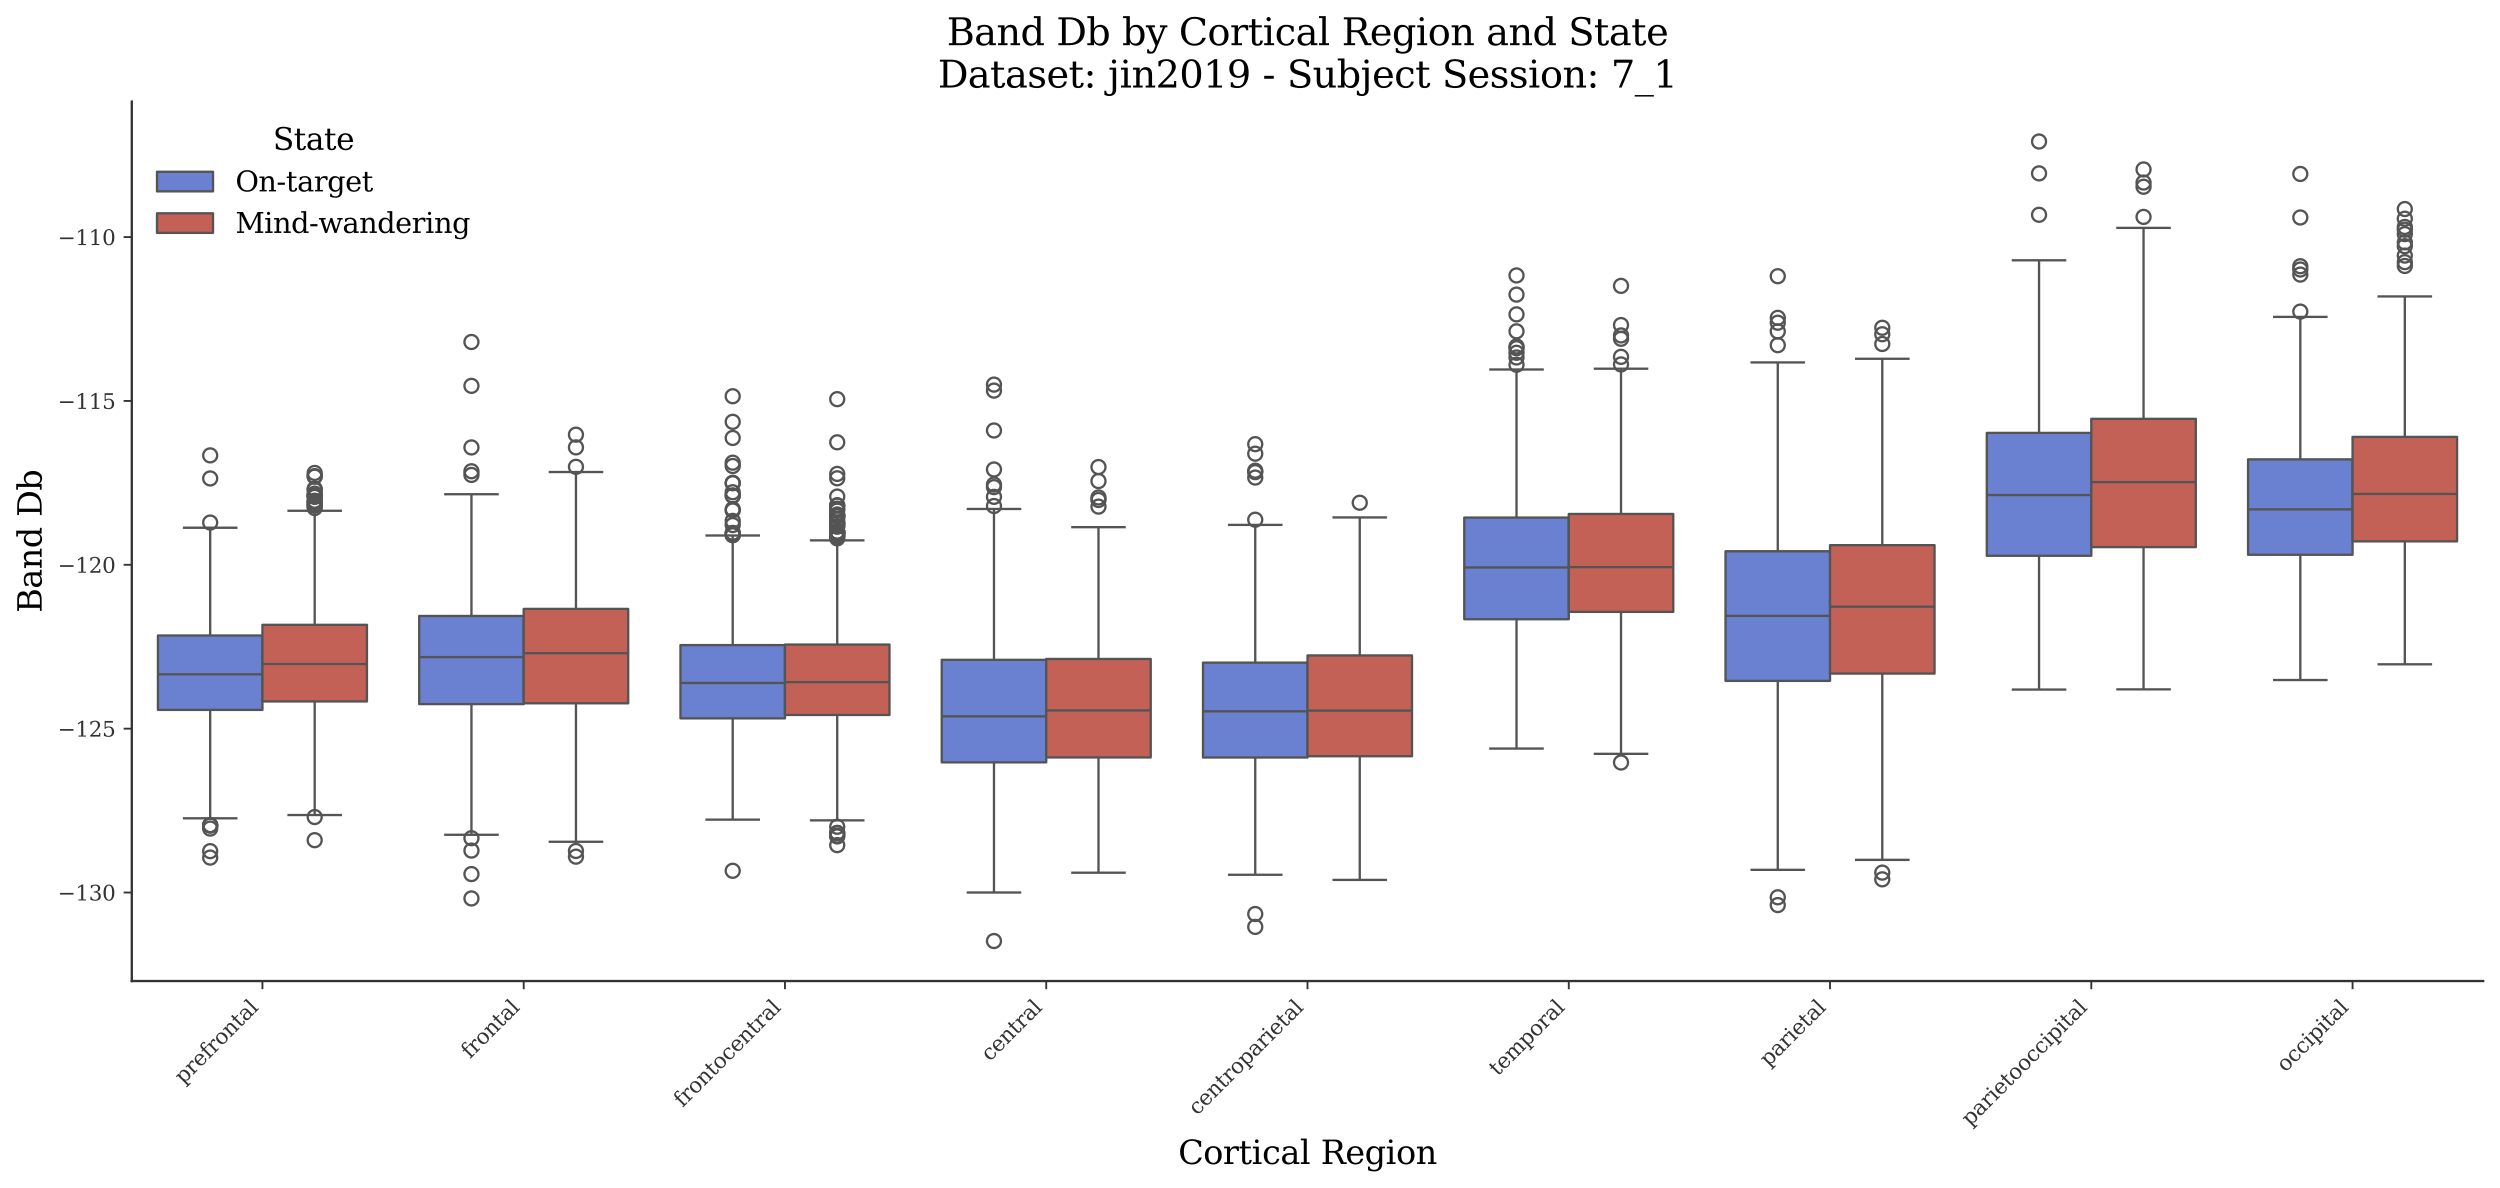 <?xml version="1.0" encoding="utf-8" standalone="no"?>
<!DOCTYPE svg PUBLIC "-//W3C//DTD SVG 1.1//EN"
  "http://www.w3.org/Graphics/SVG/1.1/DTD/svg11.dtd">
<svg xmlns:xlink="http://www.w3.org/1999/xlink" width="1071.11pt" height="509.014pt" viewBox="0 0 1071.11 509.014" xmlns="http://www.w3.org/2000/svg" version="1.1">
 <defs>
  <style type="text/css">*{stroke-linejoin: round; stroke-linecap: butt}</style>
 </defs>
 <g id="figure_1">
  <g id="patch_1">
   <path d="M 0 509.014 
L 1071.11 509.014 
L 1071.11 0 
L 0 0 
z
" style="fill: #ffffff"/>
  </g>
  <g id="axes_1">
   <g id="patch_2">
    <path d="M 56.47 420.314 
L 1063.91 420.314 
L 1063.91 43.502 
L 56.47 43.502 
z
" style="fill: #ffffff"/>
   </g>
   <g id="patch_3">
    <path d="M 112.439 -1442.946 
L 112.439 -1442.946 
L 112.439 -1442.946 
L 112.439 -1442.946 
z
" clip-path="url(#p31fac4ec35)" style="fill: #6a80d1; stroke: #545454; stroke-linejoin: miter"/>
   </g>
   <g id="patch_4">
    <path d="M 112.439 -1442.946 
L 112.439 -1442.946 
L 112.439 -1442.946 
L 112.439 -1442.946 
z
" clip-path="url(#p31fac4ec35)" style="fill: #c46156; stroke: #545454; stroke-linejoin: miter"/>
   </g>
   <g id="matplotlib.axis_1">
    <g id="xtick_1">
     <g id="line2d_1">
      <defs>
       <path id="ma159e40aa3" d="M 0 0 
L 0 3.5 
" style="stroke: #333333; stroke-width: 0.8"/>
      </defs>
      <g>
       <use xlink:href="#ma159e40aa3" x="112.439" y="420.314" style="fill: #333333; stroke: #333333; stroke-width: 0.8"/>
      </g>
     </g>
     <g id="text_1">
      <!-- prefrontal -->
      <g style="fill: #333333" transform="translate(78.518 464.747) rotate(-45) scale(0.09 -0.09)">
       <defs>
        <path id="DejaVuSerif-70" d="M 1313 1825 
L 1313 1497 
Q 1313 897 1542 583 
Q 1772 269 2209 269 
Q 2650 269 2876 622 
Q 3103 975 3103 1663 
Q 3103 2353 2876 2703 
Q 2650 3053 2209 3053 
Q 1772 3053 1542 2737 
Q 1313 2422 1313 1825 
z
M 738 2988 
L 184 2988 
L 184 3322 
L 1313 3322 
L 1313 2803 
Q 1481 3116 1742 3264 
Q 2003 3413 2388 3413 
Q 3000 3413 3387 2928 
Q 3775 2444 3775 1663 
Q 3775 881 3387 395 
Q 3000 -91 2388 -91 
Q 2003 -91 1742 57 
Q 1481 206 1313 519 
L 1313 -997 
L 1856 -997 
L 1856 -1331 
L 184 -1331 
L 184 -997 
L 738 -997 
L 738 2988 
z
" transform="scale(0.016)"/>
        <path id="DejaVuSerif-72" d="M 3059 3328 
L 3059 2497 
L 2728 2497 
Q 2713 2744 2591 2866 
Q 2469 2988 2234 2988 
Q 1809 2988 1582 2694 
Q 1356 2400 1356 1850 
L 1356 331 
L 2022 331 
L 2022 0 
L 263 0 
L 263 331 
L 781 331 
L 781 2994 
L 231 2994 
L 231 3322 
L 1356 3322 
L 1356 2731 
Q 1525 3078 1790 3245 
Q 2056 3413 2438 3413 
Q 2578 3413 2733 3391 
Q 2888 3369 3059 3328 
z
" transform="scale(0.016)"/>
        <path id="DejaVuSerif-65" d="M 3469 1600 
L 991 1600 
L 991 1575 
Q 991 903 1244 561 
Q 1497 219 1991 219 
Q 2369 219 2611 417 
Q 2853 616 2950 1006 
L 3413 1006 
Q 3275 459 2904 184 
Q 2534 -91 1931 -91 
Q 1203 -91 761 389 
Q 319 869 319 1663 
Q 319 2450 753 2931 
Q 1188 3413 1894 3413 
Q 2647 3413 3050 2948 
Q 3453 2484 3469 1600 
z
M 2791 1931 
Q 2772 2513 2545 2808 
Q 2319 3103 1894 3103 
Q 1497 3103 1269 2806 
Q 1041 2509 991 1931 
L 2791 1931 
z
" transform="scale(0.016)"/>
        <path id="DejaVuSerif-66" d="M 2753 4078 
L 2450 4078 
Q 2447 4313 2317 4434 
Q 2188 4556 1941 4556 
Q 1619 4556 1487 4379 
Q 1356 4203 1356 3750 
L 1356 3322 
L 2284 3322 
L 2284 2988 
L 1356 2988 
L 1356 331 
L 2094 331 
L 2094 0 
L 231 0 
L 231 331 
L 781 331 
L 781 2988 
L 231 2988 
L 231 3322 
L 781 3322 
L 781 3738 
Q 781 4294 1070 4578 
Q 1359 4863 1919 4863 
Q 2128 4863 2337 4825 
Q 2547 4788 2753 4709 
L 2753 4078 
z
" transform="scale(0.016)"/>
        <path id="DejaVuSerif-6f" d="M 1925 219 
Q 2388 219 2623 584 
Q 2859 950 2859 1663 
Q 2859 2375 2623 2739 
Q 2388 3103 1925 3103 
Q 1463 3103 1227 2739 
Q 991 2375 991 1663 
Q 991 950 1228 584 
Q 1466 219 1925 219 
z
M 1925 -91 
Q 1200 -91 759 389 
Q 319 869 319 1663 
Q 319 2456 758 2934 
Q 1197 3413 1925 3413 
Q 2653 3413 3092 2934 
Q 3531 2456 3531 1663 
Q 3531 869 3092 389 
Q 2653 -91 1925 -91 
z
" transform="scale(0.016)"/>
        <path id="DejaVuSerif-6e" d="M 263 0 
L 263 331 
L 781 331 
L 781 2988 
L 231 2988 
L 231 3322 
L 1356 3322 
L 1356 2731 
Q 1516 3069 1770 3241 
Q 2025 3413 2363 3413 
Q 2913 3413 3172 3097 
Q 3431 2781 3431 2113 
L 3431 331 
L 3944 331 
L 3944 0 
L 2356 0 
L 2356 331 
L 2853 331 
L 2853 1931 
Q 2853 2541 2703 2767 
Q 2553 2994 2175 2994 
Q 1775 2994 1565 2701 
Q 1356 2409 1356 1850 
L 1356 331 
L 1856 331 
L 1856 0 
L 263 0 
z
" transform="scale(0.016)"/>
        <path id="DejaVuSerif-74" d="M 691 2988 
L 184 2988 
L 184 3322 
L 691 3322 
L 691 4353 
L 1269 4353 
L 1269 3322 
L 2350 3322 
L 2350 2988 
L 1269 2988 
L 1269 878 
Q 1269 456 1350 337 
Q 1431 219 1650 219 
Q 1875 219 1978 351 
Q 2081 484 2088 781 
L 2522 781 
Q 2497 328 2275 118 
Q 2053 -91 1600 -91 
Q 1103 -91 897 129 
Q 691 350 691 878 
L 691 2988 
z
" transform="scale(0.016)"/>
        <path id="DejaVuSerif-61" d="M 2547 1044 
L 2547 1747 
L 1806 1747 
Q 1378 1747 1168 1562 
Q 959 1378 959 997 
Q 959 650 1171 447 
Q 1384 244 1747 244 
Q 2106 244 2326 466 
Q 2547 688 2547 1044 
z
M 3122 2075 
L 3122 331 
L 3634 331 
L 3634 0 
L 2547 0 
L 2547 359 
Q 2356 128 2106 18 
Q 1856 -91 1522 -91 
Q 969 -91 644 203 
Q 319 497 319 997 
Q 319 1513 691 1797 
Q 1063 2081 1741 2081 
L 2547 2081 
L 2547 2309 
Q 2547 2688 2317 2895 
Q 2088 3103 1672 3103 
Q 1328 3103 1125 2947 
Q 922 2791 872 2484 
L 575 2484 
L 575 3156 
Q 875 3284 1158 3348 
Q 1441 3413 1709 3413 
Q 2400 3413 2761 3070 
Q 3122 2728 3122 2075 
z
" transform="scale(0.016)"/>
        <path id="DejaVuSerif-6c" d="M 1313 331 
L 1856 331 
L 1856 0 
L 184 0 
L 184 331 
L 738 331 
L 738 4531 
L 184 4531 
L 184 4863 
L 1313 4863 
L 1313 331 
z
" transform="scale(0.016)"/>
       </defs>
       <use xlink:href="#DejaVuSerif-70"/>
       <use xlink:href="#DejaVuSerif-72" transform="translate(64.014 0)"/>
       <use xlink:href="#DejaVuSerif-65" transform="translate(111.816 0)"/>
       <use xlink:href="#DejaVuSerif-66" transform="translate(170.996 0)"/>
       <use xlink:href="#DejaVuSerif-72" transform="translate(208.008 0)"/>
       <use xlink:href="#DejaVuSerif-6f" transform="translate(255.811 0)"/>
       <use xlink:href="#DejaVuSerif-6e" transform="translate(316.016 0)"/>
       <use xlink:href="#DejaVuSerif-74" transform="translate(380.42 0)"/>
       <use xlink:href="#DejaVuSerif-61" transform="translate(420.605 0)"/>
       <use xlink:href="#DejaVuSerif-6c" transform="translate(480.225 0)"/>
      </g>
     </g>
    </g>
    <g id="xtick_2">
     <g id="line2d_2">
      <g>
       <use xlink:href="#ma159e40aa3" x="224.377" y="420.314" style="fill: #333333; stroke: #333333; stroke-width: 0.8"/>
      </g>
     </g>
     <g id="text_2">
      <!-- frontal -->
      <g style="fill: #333333" transform="translate(201.338 453.865) rotate(-45) scale(0.09 -0.09)">
       <use xlink:href="#DejaVuSerif-66"/>
       <use xlink:href="#DejaVuSerif-72" transform="translate(37.012 0)"/>
       <use xlink:href="#DejaVuSerif-6f" transform="translate(84.814 0)"/>
       <use xlink:href="#DejaVuSerif-6e" transform="translate(145.02 0)"/>
       <use xlink:href="#DejaVuSerif-74" transform="translate(209.424 0)"/>
       <use xlink:href="#DejaVuSerif-61" transform="translate(249.609 0)"/>
       <use xlink:href="#DejaVuSerif-6c" transform="translate(309.229 0)"/>
      </g>
     </g>
    </g>
    <g id="xtick_3">
     <g id="line2d_3">
      <g>
       <use xlink:href="#ma159e40aa3" x="336.314" y="420.314" style="fill: #333333; stroke: #333333; stroke-width: 0.8"/>
      </g>
     </g>
     <g id="text_3">
      <!-- frontocentral -->
      <g style="fill: #333333" transform="translate(292.416 474.725) rotate(-45) scale(0.09 -0.09)">
       <defs>
        <path id="DejaVuSerif-63" d="M 3291 997 
Q 3169 466 2822 187 
Q 2475 -91 1925 -91 
Q 1200 -91 759 389 
Q 319 869 319 1663 
Q 319 2459 759 2936 
Q 1200 3413 1925 3413 
Q 2241 3413 2553 3339 
Q 2866 3266 3181 3116 
L 3181 2266 
L 2847 2266 
Q 2781 2703 2561 2903 
Q 2341 3103 1931 3103 
Q 1466 3103 1228 2742 
Q 991 2381 991 1663 
Q 991 944 1227 581 
Q 1463 219 1931 219 
Q 2303 219 2525 412 
Q 2747 606 2828 997 
L 3291 997 
z
" transform="scale(0.016)"/>
       </defs>
       <use xlink:href="#DejaVuSerif-66"/>
       <use xlink:href="#DejaVuSerif-72" transform="translate(37.012 0)"/>
       <use xlink:href="#DejaVuSerif-6f" transform="translate(84.814 0)"/>
       <use xlink:href="#DejaVuSerif-6e" transform="translate(145.02 0)"/>
       <use xlink:href="#DejaVuSerif-74" transform="translate(209.424 0)"/>
       <use xlink:href="#DejaVuSerif-6f" transform="translate(249.609 0)"/>
       <use xlink:href="#DejaVuSerif-63" transform="translate(309.814 0)"/>
       <use xlink:href="#DejaVuSerif-65" transform="translate(365.82 0)"/>
       <use xlink:href="#DejaVuSerif-6e" transform="translate(425 0)"/>
       <use xlink:href="#DejaVuSerif-74" transform="translate(489.404 0)"/>
       <use xlink:href="#DejaVuSerif-72" transform="translate(529.59 0)"/>
       <use xlink:href="#DejaVuSerif-61" transform="translate(577.393 0)"/>
       <use xlink:href="#DejaVuSerif-6c" transform="translate(637.012 0)"/>
      </g>
     </g>
    </g>
    <g id="xtick_4">
     <g id="line2d_4">
      <g>
       <use xlink:href="#ma159e40aa3" x="448.252" y="420.314" style="fill: #333333; stroke: #333333; stroke-width: 0.8"/>
      </g>
     </g>
     <g id="text_4">
      <!-- central -->
      <g style="fill: #333333" transform="translate(424.07 455.008) rotate(-45) scale(0.09 -0.09)">
       <use xlink:href="#DejaVuSerif-63"/>
       <use xlink:href="#DejaVuSerif-65" transform="translate(56.006 0)"/>
       <use xlink:href="#DejaVuSerif-6e" transform="translate(115.186 0)"/>
       <use xlink:href="#DejaVuSerif-74" transform="translate(179.59 0)"/>
       <use xlink:href="#DejaVuSerif-72" transform="translate(219.775 0)"/>
       <use xlink:href="#DejaVuSerif-61" transform="translate(267.578 0)"/>
       <use xlink:href="#DejaVuSerif-6c" transform="translate(327.197 0)"/>
      </g>
     </g>
    </g>
    <g id="xtick_5">
     <g id="line2d_5">
      <g>
       <use xlink:href="#ma159e40aa3" x="560.19" y="420.314" style="fill: #333333; stroke: #333333; stroke-width: 0.8"/>
      </g>
     </g>
     <g id="text_5">
      <!-- centroparietal -->
      <g style="fill: #333333" transform="translate(512.907 478.11) rotate(-45) scale(0.09 -0.09)">
       <defs>
        <path id="DejaVuSerif-69" d="M 622 4353 
Q 622 4497 726 4603 
Q 831 4709 978 4709 
Q 1122 4709 1226 4603 
Q 1331 4497 1331 4353 
Q 1331 4206 1228 4103 
Q 1125 4000 978 4000 
Q 831 4000 726 4103 
Q 622 4206 622 4353 
z
M 1356 331 
L 1900 331 
L 1900 0 
L 231 0 
L 231 331 
L 781 331 
L 781 2988 
L 231 2988 
L 231 3322 
L 1356 3322 
L 1356 331 
z
" transform="scale(0.016)"/>
       </defs>
       <use xlink:href="#DejaVuSerif-63"/>
       <use xlink:href="#DejaVuSerif-65" transform="translate(56.006 0)"/>
       <use xlink:href="#DejaVuSerif-6e" transform="translate(115.186 0)"/>
       <use xlink:href="#DejaVuSerif-74" transform="translate(179.59 0)"/>
       <use xlink:href="#DejaVuSerif-72" transform="translate(219.775 0)"/>
       <use xlink:href="#DejaVuSerif-6f" transform="translate(267.578 0)"/>
       <use xlink:href="#DejaVuSerif-70" transform="translate(327.783 0)"/>
       <use xlink:href="#DejaVuSerif-61" transform="translate(391.797 0)"/>
       <use xlink:href="#DejaVuSerif-72" transform="translate(451.416 0)"/>
       <use xlink:href="#DejaVuSerif-69" transform="translate(499.219 0)"/>
       <use xlink:href="#DejaVuSerif-65" transform="translate(531.201 0)"/>
       <use xlink:href="#DejaVuSerif-74" transform="translate(590.381 0)"/>
       <use xlink:href="#DejaVuSerif-61" transform="translate(630.566 0)"/>
       <use xlink:href="#DejaVuSerif-6c" transform="translate(690.186 0)"/>
      </g>
     </g>
    </g>
    <g id="xtick_6">
     <g id="line2d_6">
      <g>
       <use xlink:href="#ma159e40aa3" x="672.128" y="420.314" style="fill: #333333; stroke: #333333; stroke-width: 0.8"/>
      </g>
     </g>
     <g id="text_6">
      <!-- temporal -->
      <g style="fill: #333333" transform="translate(641.668 461.286) rotate(-45) scale(0.09 -0.09)">
       <defs>
        <path id="DejaVuSerif-6d" d="M 3316 2675 
Q 3481 3041 3739 3227 
Q 3997 3413 4341 3413 
Q 4863 3413 5119 3089 
Q 5375 2766 5375 2113 
L 5375 331 
L 5894 331 
L 5894 0 
L 4300 0 
L 4300 331 
L 4800 331 
L 4800 2047 
Q 4800 2556 4650 2772 
Q 4500 2988 4153 2988 
Q 3769 2988 3567 2697 
Q 3366 2406 3366 1850 
L 3366 331 
L 3866 331 
L 3866 0 
L 2291 0 
L 2291 331 
L 2791 331 
L 2791 2069 
Q 2791 2566 2641 2777 
Q 2491 2988 2144 2988 
Q 1759 2988 1557 2697 
Q 1356 2406 1356 1850 
L 1356 331 
L 1856 331 
L 1856 0 
L 263 0 
L 263 331 
L 781 331 
L 781 2994 
L 231 2994 
L 231 3322 
L 1356 3322 
L 1356 2731 
Q 1516 3063 1762 3238 
Q 2009 3413 2322 3413 
Q 2709 3413 2968 3220 
Q 3228 3028 3316 2675 
z
" transform="scale(0.016)"/>
       </defs>
       <use xlink:href="#DejaVuSerif-74"/>
       <use xlink:href="#DejaVuSerif-65" transform="translate(40.186 0)"/>
       <use xlink:href="#DejaVuSerif-6d" transform="translate(99.365 0)"/>
       <use xlink:href="#DejaVuSerif-70" transform="translate(194.189 0)"/>
       <use xlink:href="#DejaVuSerif-6f" transform="translate(258.203 0)"/>
       <use xlink:href="#DejaVuSerif-72" transform="translate(318.408 0)"/>
       <use xlink:href="#DejaVuSerif-61" transform="translate(366.211 0)"/>
       <use xlink:href="#DejaVuSerif-6c" transform="translate(425.83 0)"/>
      </g>
     </g>
    </g>
    <g id="xtick_7">
     <g id="line2d_7">
      <g>
       <use xlink:href="#ma159e40aa3" x="784.065" y="420.314" style="fill: #333333; stroke: #333333; stroke-width: 0.8"/>
      </g>
     </g>
     <g id="text_7">
      <!-- parietal -->
      <g style="fill: #333333" transform="translate(757.642 457.25) rotate(-45) scale(0.09 -0.09)">
       <use xlink:href="#DejaVuSerif-70"/>
       <use xlink:href="#DejaVuSerif-61" transform="translate(64.014 0)"/>
       <use xlink:href="#DejaVuSerif-72" transform="translate(123.633 0)"/>
       <use xlink:href="#DejaVuSerif-69" transform="translate(171.436 0)"/>
       <use xlink:href="#DejaVuSerif-65" transform="translate(203.418 0)"/>
       <use xlink:href="#DejaVuSerif-74" transform="translate(262.598 0)"/>
       <use xlink:href="#DejaVuSerif-61" transform="translate(302.783 0)"/>
       <use xlink:href="#DejaVuSerif-6c" transform="translate(362.402 0)"/>
      </g>
     </g>
    </g>
    <g id="xtick_8">
     <g id="line2d_8">
      <g>
       <use xlink:href="#ma159e40aa3" x="896.003" y="420.314" style="fill: #333333; stroke: #333333; stroke-width: 0.8"/>
      </g>
     </g>
     <g id="text_8">
      <!-- parietooccipital -->
      <g style="fill: #333333" transform="translate(844.087 482.742) rotate(-45) scale(0.09 -0.09)">
       <use xlink:href="#DejaVuSerif-70"/>
       <use xlink:href="#DejaVuSerif-61" transform="translate(64.014 0)"/>
       <use xlink:href="#DejaVuSerif-72" transform="translate(123.633 0)"/>
       <use xlink:href="#DejaVuSerif-69" transform="translate(171.436 0)"/>
       <use xlink:href="#DejaVuSerif-65" transform="translate(203.418 0)"/>
       <use xlink:href="#DejaVuSerif-74" transform="translate(262.598 0)"/>
       <use xlink:href="#DejaVuSerif-6f" transform="translate(302.783 0)"/>
       <use xlink:href="#DejaVuSerif-6f" transform="translate(362.988 0)"/>
       <use xlink:href="#DejaVuSerif-63" transform="translate(423.193 0)"/>
       <use xlink:href="#DejaVuSerif-63" transform="translate(479.199 0)"/>
       <use xlink:href="#DejaVuSerif-69" transform="translate(535.205 0)"/>
       <use xlink:href="#DejaVuSerif-70" transform="translate(567.188 0)"/>
       <use xlink:href="#DejaVuSerif-69" transform="translate(631.201 0)"/>
       <use xlink:href="#DejaVuSerif-74" transform="translate(663.184 0)"/>
       <use xlink:href="#DejaVuSerif-61" transform="translate(703.369 0)"/>
       <use xlink:href="#DejaVuSerif-6c" transform="translate(762.988 0)"/>
      </g>
     </g>
    </g>
    <g id="xtick_9">
     <g id="line2d_9">
      <g>
       <use xlink:href="#ma159e40aa3" x="1007.941" y="420.314" style="fill: #333333; stroke: #333333; stroke-width: 0.8"/>
      </g>
     </g>
     <g id="text_9">
      <!-- occipital -->
      <g style="fill: #333333" transform="translate(979.126 459.641) rotate(-45) scale(0.09 -0.09)">
       <use xlink:href="#DejaVuSerif-6f"/>
       <use xlink:href="#DejaVuSerif-63" transform="translate(60.205 0)"/>
       <use xlink:href="#DejaVuSerif-63" transform="translate(116.211 0)"/>
       <use xlink:href="#DejaVuSerif-69" transform="translate(172.217 0)"/>
       <use xlink:href="#DejaVuSerif-70" transform="translate(204.199 0)"/>
       <use xlink:href="#DejaVuSerif-69" transform="translate(268.213 0)"/>
       <use xlink:href="#DejaVuSerif-74" transform="translate(300.195 0)"/>
       <use xlink:href="#DejaVuSerif-61" transform="translate(340.381 0)"/>
       <use xlink:href="#DejaVuSerif-6c" transform="translate(400 0)"/>
      </g>
     </g>
    </g>
    <g id="text_10">
     <!-- Cortical Region -->
     <g transform="translate(504.808 498.704) scale(0.14 -0.14)">
      <defs>
       <path id="DejaVuSerif-43" d="M 4513 1234 
Q 4306 581 3820 245 
Q 3334 -91 2591 -91 
Q 2134 -91 1743 65 
Q 1353 222 1050 525 
Q 700 875 529 1320 
Q 359 1766 359 2328 
Q 359 3416 987 4083 
Q 1616 4750 2644 4750 
Q 3025 4750 3456 4650 
Q 3888 4550 4384 4347 
L 4384 3272 
L 4031 3272 
Q 3916 3859 3567 4137 
Q 3219 4416 2591 4416 
Q 1844 4416 1459 3886 
Q 1075 3356 1075 2328 
Q 1075 1303 1459 773 
Q 1844 244 2591 244 
Q 3113 244 3450 492 
Q 3788 741 3938 1234 
L 4513 1234 
z
" transform="scale(0.016)"/>
       <path id="DejaVuSerif-20" transform="scale(0.016)"/>
       <path id="DejaVuSerif-52" d="M 3066 2316 
Q 3284 2256 3442 2114 
Q 3600 1972 3725 1716 
L 4403 331 
L 4972 331 
L 4972 0 
L 3872 0 
L 3144 1484 
Q 2934 1916 2759 2042 
Q 2584 2169 2278 2169 
L 1581 2169 
L 1581 331 
L 2241 331 
L 2241 0 
L 353 0 
L 353 331 
L 947 331 
L 947 4331 
L 353 4331 
L 353 4666 
L 2719 4666 
Q 3400 4666 3770 4341 
Q 4141 4016 4141 3419 
Q 4141 2938 3870 2661 
Q 3600 2384 3066 2316 
z
M 1581 2503 
L 2503 2503 
Q 2975 2503 3200 2726 
Q 3425 2950 3425 3419 
Q 3425 3888 3200 4109 
Q 2975 4331 2503 4331 
L 1581 4331 
L 1581 2503 
z
" transform="scale(0.016)"/>
       <path id="DejaVuSerif-67" d="M 3359 2988 
L 3359 72 
Q 3359 -644 2965 -1033 
Q 2572 -1422 1844 -1422 
Q 1516 -1422 1216 -1362 
Q 916 -1303 641 -1184 
L 641 -488 
L 941 -488 
Q 997 -813 1206 -963 
Q 1416 -1113 1806 -1113 
Q 2313 -1113 2548 -827 
Q 2784 -541 2784 72 
L 2784 519 
Q 2616 206 2355 57 
Q 2094 -91 1709 -91 
Q 1097 -91 708 395 
Q 319 881 319 1663 
Q 319 2444 706 2928 
Q 1094 3413 1709 3413 
Q 2094 3413 2355 3264 
Q 2616 3116 2784 2803 
L 2784 3322 
L 3909 3322 
L 3909 2988 
L 3359 2988 
z
M 2784 1825 
Q 2784 2422 2554 2737 
Q 2325 3053 1888 3053 
Q 1444 3053 1217 2703 
Q 991 2353 991 1663 
Q 991 975 1217 622 
Q 1444 269 1888 269 
Q 2325 269 2554 583 
Q 2784 897 2784 1497 
L 2784 1825 
z
" transform="scale(0.016)"/>
      </defs>
      <use xlink:href="#DejaVuSerif-43"/>
      <use xlink:href="#DejaVuSerif-6f" transform="translate(76.514 0)"/>
      <use xlink:href="#DejaVuSerif-72" transform="translate(136.719 0)"/>
      <use xlink:href="#DejaVuSerif-74" transform="translate(184.521 0)"/>
      <use xlink:href="#DejaVuSerif-69" transform="translate(224.707 0)"/>
      <use xlink:href="#DejaVuSerif-63" transform="translate(256.689 0)"/>
      <use xlink:href="#DejaVuSerif-61" transform="translate(312.695 0)"/>
      <use xlink:href="#DejaVuSerif-6c" transform="translate(372.314 0)"/>
      <use xlink:href="#DejaVuSerif-20" transform="translate(404.297 0)"/>
      <use xlink:href="#DejaVuSerif-52" transform="translate(436.084 0)"/>
      <use xlink:href="#DejaVuSerif-65" transform="translate(511.377 0)"/>
      <use xlink:href="#DejaVuSerif-67" transform="translate(570.557 0)"/>
      <use xlink:href="#DejaVuSerif-69" transform="translate(634.57 0)"/>
      <use xlink:href="#DejaVuSerif-6f" transform="translate(666.553 0)"/>
      <use xlink:href="#DejaVuSerif-6e" transform="translate(726.758 0)"/>
     </g>
    </g>
   </g>
   <g id="matplotlib.axis_2">
    <g id="ytick_1">
     <g id="line2d_10">
      <defs>
       <path id="mb0e2c703ec" d="M 0 0 
L -3.5 0 
" style="stroke: #333333; stroke-width: 0.8"/>
      </defs>
      <g>
       <use xlink:href="#mb0e2c703ec" x="56.47" y="382.389" style="fill: #333333; stroke: #333333; stroke-width: 0.8"/>
      </g>
     </g>
     <g id="text_11">
      <!-- −130 -->
      <g style="fill: #333333" transform="translate(24.749 385.808) scale(0.09 -0.09)">
       <defs>
        <path id="DejaVuSerif-2212" d="M 678 2259 
L 4684 2259 
L 4684 1753 
L 678 1753 
L 678 2259 
z
" transform="scale(0.016)"/>
        <path id="DejaVuSerif-31" d="M 909 0 
L 909 331 
L 1722 331 
L 1722 4213 
L 781 3603 
L 781 4013 
L 1919 4750 
L 2350 4750 
L 2350 331 
L 3163 331 
L 3163 0 
L 909 0 
z
" transform="scale(0.016)"/>
        <path id="DejaVuSerif-33" d="M 622 4469 
Q 988 4606 1323 4678 
Q 1659 4750 1953 4750 
Q 2638 4750 3022 4454 
Q 3406 4159 3406 3634 
Q 3406 3213 3140 2930 
Q 2875 2647 2388 2547 
Q 2963 2466 3280 2130 
Q 3597 1794 3597 1259 
Q 3597 606 3158 257 
Q 2719 -91 1894 -91 
Q 1528 -91 1179 -12 
Q 831 66 488 225 
L 488 1131 
L 838 1131 
Q 869 681 1141 450 
Q 1413 219 1906 219 
Q 2384 219 2661 495 
Q 2938 772 2938 1253 
Q 2938 1803 2653 2086 
Q 2369 2369 1819 2369 
L 1522 2369 
L 1522 2688 
L 1678 2688 
Q 2225 2688 2498 2914 
Q 2772 3141 2772 3597 
Q 2772 4006 2547 4223 
Q 2322 4441 1900 4441 
Q 1478 4441 1245 4241 
Q 1013 4041 972 3647 
L 622 3647 
L 622 4469 
z
" transform="scale(0.016)"/>
        <path id="DejaVuSerif-30" d="M 2034 219 
Q 2513 219 2750 744 
Q 2988 1269 2988 2328 
Q 2988 3391 2750 3916 
Q 2513 4441 2034 4441 
Q 1556 4441 1318 3916 
Q 1081 3391 1081 2328 
Q 1081 1269 1318 744 
Q 1556 219 2034 219 
z
M 2034 -91 
Q 1275 -91 848 546 
Q 422 1184 422 2328 
Q 422 3475 848 4112 
Q 1275 4750 2034 4750 
Q 2797 4750 3222 4112 
Q 3647 3475 3647 2328 
Q 3647 1184 3222 546 
Q 2797 -91 2034 -91 
z
" transform="scale(0.016)"/>
       </defs>
       <use xlink:href="#DejaVuSerif-2212"/>
       <use xlink:href="#DejaVuSerif-31" transform="translate(83.789 0)"/>
       <use xlink:href="#DejaVuSerif-33" transform="translate(147.412 0)"/>
       <use xlink:href="#DejaVuSerif-30" transform="translate(211.035 0)"/>
      </g>
     </g>
    </g>
    <g id="ytick_2">
     <g id="line2d_11">
      <g>
       <use xlink:href="#mb0e2c703ec" x="56.47" y="312.184" style="fill: #333333; stroke: #333333; stroke-width: 0.8"/>
      </g>
     </g>
     <g id="text_12">
      <!-- −125 -->
      <g style="fill: #333333" transform="translate(24.749 315.603) scale(0.09 -0.09)">
       <defs>
        <path id="DejaVuSerif-32" d="M 819 3553 
L 469 3553 
L 469 4384 
Q 803 4563 1142 4656 
Q 1481 4750 1806 4750 
Q 2534 4750 2956 4397 
Q 3378 4044 3378 3438 
Q 3378 2753 2422 1800 
Q 2347 1728 2309 1691 
L 1131 513 
L 3078 513 
L 3078 1088 
L 3444 1088 
L 3444 0 
L 434 0 
L 434 341 
L 1850 1753 
Q 2319 2222 2519 2614 
Q 2719 3006 2719 3438 
Q 2719 3909 2473 4175 
Q 2228 4441 1797 4441 
Q 1350 4441 1106 4219 
Q 863 3997 819 3553 
z
" transform="scale(0.016)"/>
        <path id="DejaVuSerif-35" d="M 3219 4666 
L 3219 4153 
L 1081 4153 
L 1081 2816 
Q 1244 2928 1461 2984 
Q 1678 3041 1947 3041 
Q 2703 3041 3140 2622 
Q 3578 2203 3578 1478 
Q 3578 738 3136 323 
Q 2694 -91 1894 -91 
Q 1572 -91 1234 -12 
Q 897 66 544 225 
L 544 1131 
L 897 1131 
Q 925 688 1179 453 
Q 1434 219 1894 219 
Q 2388 219 2653 544 
Q 2919 869 2919 1478 
Q 2919 2084 2655 2407 
Q 2391 2731 1894 2731 
Q 1613 2731 1398 2631 
Q 1184 2531 1019 2322 
L 750 2322 
L 750 4666 
L 3219 4666 
z
" transform="scale(0.016)"/>
       </defs>
       <use xlink:href="#DejaVuSerif-2212"/>
       <use xlink:href="#DejaVuSerif-31" transform="translate(83.789 0)"/>
       <use xlink:href="#DejaVuSerif-32" transform="translate(147.412 0)"/>
       <use xlink:href="#DejaVuSerif-35" transform="translate(211.035 0)"/>
      </g>
     </g>
    </g>
    <g id="ytick_3">
     <g id="line2d_12">
      <g>
       <use xlink:href="#mb0e2c703ec" x="56.47" y="241.979" style="fill: #333333; stroke: #333333; stroke-width: 0.8"/>
      </g>
     </g>
     <g id="text_13">
      <!-- −120 -->
      <g style="fill: #333333" transform="translate(24.749 245.398) scale(0.09 -0.09)">
       <use xlink:href="#DejaVuSerif-2212"/>
       <use xlink:href="#DejaVuSerif-31" transform="translate(83.789 0)"/>
       <use xlink:href="#DejaVuSerif-32" transform="translate(147.412 0)"/>
       <use xlink:href="#DejaVuSerif-30" transform="translate(211.035 0)"/>
      </g>
     </g>
    </g>
    <g id="ytick_4">
     <g id="line2d_13">
      <g>
       <use xlink:href="#mb0e2c703ec" x="56.47" y="171.774" style="fill: #333333; stroke: #333333; stroke-width: 0.8"/>
      </g>
     </g>
     <g id="text_14">
      <!-- −115 -->
      <g style="fill: #333333" transform="translate(24.749 175.193) scale(0.09 -0.09)">
       <use xlink:href="#DejaVuSerif-2212"/>
       <use xlink:href="#DejaVuSerif-31" transform="translate(83.789 0)"/>
       <use xlink:href="#DejaVuSerif-31" transform="translate(147.412 0)"/>
       <use xlink:href="#DejaVuSerif-35" transform="translate(211.035 0)"/>
      </g>
     </g>
    </g>
    <g id="ytick_5">
     <g id="line2d_14">
      <g>
       <use xlink:href="#mb0e2c703ec" x="56.47" y="101.568" style="fill: #333333; stroke: #333333; stroke-width: 0.8"/>
      </g>
     </g>
     <g id="text_15">
      <!-- −110 -->
      <g style="fill: #333333" transform="translate(24.749 104.988) scale(0.09 -0.09)">
       <use xlink:href="#DejaVuSerif-2212"/>
       <use xlink:href="#DejaVuSerif-31" transform="translate(83.789 0)"/>
       <use xlink:href="#DejaVuSerif-31" transform="translate(147.412 0)"/>
       <use xlink:href="#DejaVuSerif-30" transform="translate(211.035 0)"/>
      </g>
     </g>
    </g>
    <g id="text_16">
     <!-- Band Db -->
     <g transform="translate(17.838 262.533) rotate(-90) scale(0.14 -0.14)">
      <defs>
       <path id="DejaVuSerif-42" d="M 1581 331 
L 2516 331 
Q 3078 331 3337 575 
Q 3597 819 3597 1350 
Q 3597 1878 3339 2120 
Q 3081 2363 2516 2363 
L 1581 2363 
L 1581 331 
z
M 1581 2694 
L 2375 2694 
Q 2888 2694 3123 2891 
Q 3359 3088 3359 3513 
Q 3359 3941 3123 4136 
Q 2888 4331 2375 4331 
L 1581 4331 
L 1581 2694 
z
M 353 0 
L 353 331 
L 947 331 
L 947 4331 
L 353 4331 
L 353 4666 
L 2656 4666 
Q 3363 4666 3720 4377 
Q 4078 4088 4078 3513 
Q 4078 3097 3829 2850 
Q 3581 2603 3103 2547 
Q 3697 2472 4005 2167 
Q 4313 1863 4313 1350 
Q 4313 656 3875 328 
Q 3438 0 2509 0 
L 353 0 
z
" transform="scale(0.016)"/>
       <path id="DejaVuSerif-64" d="M 3359 331 
L 3909 331 
L 3909 0 
L 2784 0 
L 2784 519 
Q 2616 206 2355 57 
Q 2094 -91 1709 -91 
Q 1097 -91 708 395 
Q 319 881 319 1663 
Q 319 2444 706 2928 
Q 1094 3413 1709 3413 
Q 2094 3413 2355 3264 
Q 2616 3116 2784 2803 
L 2784 4531 
L 2241 4531 
L 2241 4863 
L 3359 4863 
L 3359 331 
z
M 2784 1497 
L 2784 1825 
Q 2784 2422 2554 2737 
Q 2325 3053 1888 3053 
Q 1444 3053 1217 2703 
Q 991 2353 991 1663 
Q 991 975 1217 622 
Q 1444 269 1888 269 
Q 2325 269 2554 583 
Q 2784 897 2784 1497 
z
" transform="scale(0.016)"/>
       <path id="DejaVuSerif-44" d="M 1581 331 
L 2163 331 
Q 3072 331 3558 850 
Q 4044 1369 4044 2338 
Q 4044 3306 3559 3818 
Q 3075 4331 2163 4331 
L 1581 4331 
L 1581 331 
z
M 353 0 
L 353 331 
L 947 331 
L 947 4331 
L 353 4331 
L 353 4666 
L 2209 4666 
Q 3416 4666 4089 4050 
Q 4763 3434 4763 2338 
Q 4763 1238 4088 619 
Q 3413 0 2209 0 
L 353 0 
z
" transform="scale(0.016)"/>
       <path id="DejaVuSerif-62" d="M 738 331 
L 738 4531 
L 184 4531 
L 184 4863 
L 1313 4863 
L 1313 2803 
Q 1481 3116 1742 3264 
Q 2003 3413 2388 3413 
Q 3000 3413 3387 2928 
Q 3775 2444 3775 1663 
Q 3775 881 3387 395 
Q 3000 -91 2388 -91 
Q 2003 -91 1742 57 
Q 1481 206 1313 519 
L 1313 0 
L 184 0 
L 184 331 
L 738 331 
z
M 1313 1497 
Q 1313 897 1542 583 
Q 1772 269 2209 269 
Q 2650 269 2876 622 
Q 3103 975 3103 1663 
Q 3103 2353 2876 2703 
Q 2650 3053 2209 3053 
Q 1772 3053 1542 2737 
Q 1313 2422 1313 1825 
L 1313 1497 
z
" transform="scale(0.016)"/>
      </defs>
      <use xlink:href="#DejaVuSerif-42"/>
      <use xlink:href="#DejaVuSerif-61" transform="translate(73.486 0)"/>
      <use xlink:href="#DejaVuSerif-6e" transform="translate(133.105 0)"/>
      <use xlink:href="#DejaVuSerif-64" transform="translate(197.51 0)"/>
      <use xlink:href="#DejaVuSerif-20" transform="translate(261.523 0)"/>
      <use xlink:href="#DejaVuSerif-44" transform="translate(293.311 0)"/>
      <use xlink:href="#DejaVuSerif-62" transform="translate(373.486 0)"/>
     </g>
    </g>
   </g>
   <g id="patch_5">
    <path d="M 67.664 304.162 
L 112.439 304.162 
L 112.439 272.288 
L 67.664 272.288 
L 67.664 304.162 
z
" clip-path="url(#p31fac4ec35)" style="fill: #6a80d1; stroke: #545454; stroke-linejoin: miter"/>
   </g>
   <g id="line2d_15">
    <path d="M 90.051 304.162 
L 90.051 350.608 
" clip-path="url(#p31fac4ec35)" style="fill: none; stroke: #545454"/>
   </g>
   <g id="line2d_16">
    <path d="M 90.051 272.288 
L 90.051 226.104 
" clip-path="url(#p31fac4ec35)" style="fill: none; stroke: #545454"/>
   </g>
   <g id="line2d_17">
    <path d="M 78.857 350.608 
L 101.245 350.608 
" clip-path="url(#p31fac4ec35)" style="fill: none; stroke: #545454; stroke-linecap: square"/>
   </g>
   <g id="line2d_18">
    <path d="M 78.857 226.104 
L 101.245 226.104 
" clip-path="url(#p31fac4ec35)" style="fill: none; stroke: #545454; stroke-linecap: square"/>
   </g>
   <g id="line2d_19">
    <defs>
     <path id="m4991f33623" d="M 0 3 
C 0.796 3 1.559 2.684 2.121 2.121 
C 2.684 1.559 3 0.796 3 0 
C 3 -0.796 2.684 -1.559 2.121 -2.121 
C 1.559 -2.684 0.796 -3 0 -3 
C -0.796 -3 -1.559 -2.684 -2.121 -2.121 
C -2.684 -1.559 -3 -0.796 -3 0 
C -3 0.796 -2.684 1.559 -2.121 2.121 
C -1.559 2.684 -0.796 3 0 3 
z
" style="stroke: #545454"/>
    </defs>
    <g clip-path="url(#p31fac4ec35)">
     <use xlink:href="#m4991f33623" x="90.051" y="353.554" style="fill-opacity: 0; stroke: #545454"/>
     <use xlink:href="#m4991f33623" x="90.051" y="354.998" style="fill-opacity: 0; stroke: #545454"/>
     <use xlink:href="#m4991f33623" x="90.051" y="353.599" style="fill-opacity: 0; stroke: #545454"/>
     <use xlink:href="#m4991f33623" x="90.051" y="367.425" style="fill-opacity: 0; stroke: #545454"/>
     <use xlink:href="#m4991f33623" x="90.051" y="364.67" style="fill-opacity: 0; stroke: #545454"/>
     <use xlink:href="#m4991f33623" x="90.051" y="353.677" style="fill-opacity: 0; stroke: #545454"/>
     <use xlink:href="#m4991f33623" x="90.051" y="223.883" style="fill-opacity: 0; stroke: #545454"/>
     <use xlink:href="#m4991f33623" x="90.051" y="195.105" style="fill-opacity: 0; stroke: #545454"/>
     <use xlink:href="#m4991f33623" x="90.051" y="204.988" style="fill-opacity: 0; stroke: #545454"/>
    </g>
   </g>
   <g id="patch_6">
    <path d="M 179.601 301.662 
L 224.377 301.662 
L 224.377 263.914 
L 179.601 263.914 
L 179.601 301.662 
z
" clip-path="url(#p31fac4ec35)" style="fill: #6a80d1; stroke: #545454; stroke-linejoin: miter"/>
   </g>
   <g id="line2d_20">
    <path d="M 201.989 301.662 
L 201.989 357.653 
" clip-path="url(#p31fac4ec35)" style="fill: none; stroke: #545454"/>
   </g>
   <g id="line2d_21">
    <path d="M 201.989 263.914 
L 201.989 211.758 
" clip-path="url(#p31fac4ec35)" style="fill: none; stroke: #545454"/>
   </g>
   <g id="line2d_22">
    <path d="M 190.795 357.653 
L 213.183 357.653 
" clip-path="url(#p31fac4ec35)" style="fill: none; stroke: #545454; stroke-linecap: square"/>
   </g>
   <g id="line2d_23">
    <path d="M 190.795 211.758 
L 213.183 211.758 
" clip-path="url(#p31fac4ec35)" style="fill: none; stroke: #545454; stroke-linecap: square"/>
   </g>
   <g id="line2d_24">
    <g clip-path="url(#p31fac4ec35)">
     <use xlink:href="#m4991f33623" x="201.989" y="359.125" style="fill-opacity: 0; stroke: #545454"/>
     <use xlink:href="#m4991f33623" x="201.989" y="384.931" style="fill-opacity: 0; stroke: #545454"/>
     <use xlink:href="#m4991f33623" x="201.989" y="364.42" style="fill-opacity: 0; stroke: #545454"/>
     <use xlink:href="#m4991f33623" x="201.989" y="374.493" style="fill-opacity: 0; stroke: #545454"/>
     <use xlink:href="#m4991f33623" x="201.989" y="191.705" style="fill-opacity: 0; stroke: #545454"/>
     <use xlink:href="#m4991f33623" x="201.989" y="146.522" style="fill-opacity: 0; stroke: #545454"/>
     <use xlink:href="#m4991f33623" x="201.989" y="165.316" style="fill-opacity: 0; stroke: #545454"/>
     <use xlink:href="#m4991f33623" x="201.989" y="203.485" style="fill-opacity: 0; stroke: #545454"/>
     <use xlink:href="#m4991f33623" x="201.989" y="201.906" style="fill-opacity: 0; stroke: #545454"/>
    </g>
   </g>
   <g id="patch_7">
    <path d="M 291.539 307.769 
L 336.314 307.769 
L 336.314 276.391 
L 291.539 276.391 
L 291.539 307.769 
z
" clip-path="url(#p31fac4ec35)" style="fill: #6a80d1; stroke: #545454; stroke-linejoin: miter"/>
   </g>
   <g id="line2d_25">
    <path d="M 313.927 307.769 
L 313.927 351.17 
" clip-path="url(#p31fac4ec35)" style="fill: none; stroke: #545454"/>
   </g>
   <g id="line2d_26">
    <path d="M 313.927 276.391 
L 313.927 229.431 
" clip-path="url(#p31fac4ec35)" style="fill: none; stroke: #545454"/>
   </g>
   <g id="line2d_27">
    <path d="M 302.733 351.17 
L 325.121 351.17 
" clip-path="url(#p31fac4ec35)" style="fill: none; stroke: #545454; stroke-linecap: square"/>
   </g>
   <g id="line2d_28">
    <path d="M 302.733 229.431 
L 325.121 229.431 
" clip-path="url(#p31fac4ec35)" style="fill: none; stroke: #545454; stroke-linecap: square"/>
   </g>
   <g id="line2d_29">
    <g clip-path="url(#p31fac4ec35)">
     <use xlink:href="#m4991f33623" x="313.927" y="373.085" style="fill-opacity: 0; stroke: #545454"/>
     <use xlink:href="#m4991f33623" x="313.927" y="198.232" style="fill-opacity: 0; stroke: #545454"/>
     <use xlink:href="#m4991f33623" x="313.927" y="224.954" style="fill-opacity: 0; stroke: #545454"/>
     <use xlink:href="#m4991f33623" x="313.927" y="187.642" style="fill-opacity: 0; stroke: #545454"/>
     <use xlink:href="#m4991f33623" x="313.927" y="218.152" style="fill-opacity: 0; stroke: #545454"/>
     <use xlink:href="#m4991f33623" x="313.927" y="228.351" style="fill-opacity: 0; stroke: #545454"/>
     <use xlink:href="#m4991f33623" x="313.927" y="228.362" style="fill-opacity: 0; stroke: #545454"/>
     <use xlink:href="#m4991f33623" x="313.927" y="229.257" style="fill-opacity: 0; stroke: #545454"/>
     <use xlink:href="#m4991f33623" x="313.927" y="169.765" style="fill-opacity: 0; stroke: #545454"/>
     <use xlink:href="#m4991f33623" x="313.927" y="210.895" style="fill-opacity: 0; stroke: #545454"/>
     <use xlink:href="#m4991f33623" x="313.927" y="180.726" style="fill-opacity: 0; stroke: #545454"/>
     <use xlink:href="#m4991f33623" x="313.927" y="212.459" style="fill-opacity: 0; stroke: #545454"/>
     <use xlink:href="#m4991f33623" x="313.927" y="206.852" style="fill-opacity: 0; stroke: #545454"/>
     <use xlink:href="#m4991f33623" x="313.927" y="218.71" style="fill-opacity: 0; stroke: #545454"/>
     <use xlink:href="#m4991f33623" x="313.927" y="229.26" style="fill-opacity: 0; stroke: #545454"/>
     <use xlink:href="#m4991f33623" x="313.927" y="207.043" style="fill-opacity: 0; stroke: #545454"/>
     <use xlink:href="#m4991f33623" x="313.927" y="223.17" style="fill-opacity: 0; stroke: #545454"/>
     <use xlink:href="#m4991f33623" x="313.927" y="212.254" style="fill-opacity: 0; stroke: #545454"/>
     <use xlink:href="#m4991f33623" x="313.927" y="199.658" style="fill-opacity: 0; stroke: #545454"/>
    </g>
   </g>
   <g id="patch_8">
    <path d="M 403.477 326.619 
L 448.252 326.619 
L 448.252 282.7 
L 403.477 282.7 
L 403.477 326.619 
z
" clip-path="url(#p31fac4ec35)" style="fill: #6a80d1; stroke: #545454; stroke-linejoin: miter"/>
   </g>
   <g id="line2d_30">
    <path d="M 425.865 326.619 
L 425.865 382.395 
" clip-path="url(#p31fac4ec35)" style="fill: none; stroke: #545454"/>
   </g>
   <g id="line2d_31">
    <path d="M 425.865 282.7 
L 425.865 218.063 
" clip-path="url(#p31fac4ec35)" style="fill: none; stroke: #545454"/>
   </g>
   <g id="line2d_32">
    <path d="M 414.671 382.395 
L 437.058 382.395 
" clip-path="url(#p31fac4ec35)" style="fill: none; stroke: #545454; stroke-linecap: square"/>
   </g>
   <g id="line2d_33">
    <path d="M 414.671 218.063 
L 437.058 218.063 
" clip-path="url(#p31fac4ec35)" style="fill: none; stroke: #545454; stroke-linecap: square"/>
   </g>
   <g id="line2d_34">
    <g clip-path="url(#p31fac4ec35)">
     <use xlink:href="#m4991f33623" x="425.865" y="403.186" style="fill-opacity: 0; stroke: #545454"/>
     <use xlink:href="#m4991f33623" x="425.865" y="184.438" style="fill-opacity: 0; stroke: #545454"/>
     <use xlink:href="#m4991f33623" x="425.865" y="216.799" style="fill-opacity: 0; stroke: #545454"/>
     <use xlink:href="#m4991f33623" x="425.865" y="201.145" style="fill-opacity: 0; stroke: #545454"/>
     <use xlink:href="#m4991f33623" x="425.865" y="208.71" style="fill-opacity: 0; stroke: #545454"/>
     <use xlink:href="#m4991f33623" x="425.865" y="207.616" style="fill-opacity: 0; stroke: #545454"/>
     <use xlink:href="#m4991f33623" x="425.865" y="167.352" style="fill-opacity: 0; stroke: #545454"/>
     <use xlink:href="#m4991f33623" x="425.865" y="164.78" style="fill-opacity: 0; stroke: #545454"/>
     <use xlink:href="#m4991f33623" x="425.865" y="212.87" style="fill-opacity: 0; stroke: #545454"/>
    </g>
   </g>
   <g id="patch_9">
    <path d="M 515.415 324.545 
L 560.19 324.545 
L 560.19 283.899 
L 515.415 283.899 
L 515.415 324.545 
z
" clip-path="url(#p31fac4ec35)" style="fill: #6a80d1; stroke: #545454; stroke-linejoin: miter"/>
   </g>
   <g id="line2d_35">
    <path d="M 537.802 324.545 
L 537.802 374.79 
" clip-path="url(#p31fac4ec35)" style="fill: none; stroke: #545454"/>
   </g>
   <g id="line2d_36">
    <path d="M 537.802 283.899 
L 537.802 224.892 
" clip-path="url(#p31fac4ec35)" style="fill: none; stroke: #545454"/>
   </g>
   <g id="line2d_37">
    <path d="M 526.609 374.79 
L 548.996 374.79 
" clip-path="url(#p31fac4ec35)" style="fill: none; stroke: #545454; stroke-linecap: square"/>
   </g>
   <g id="line2d_38">
    <path d="M 526.609 224.892 
L 548.996 224.892 
" clip-path="url(#p31fac4ec35)" style="fill: none; stroke: #545454; stroke-linecap: square"/>
   </g>
   <g id="line2d_39">
    <g clip-path="url(#p31fac4ec35)">
     <use xlink:href="#m4991f33623" x="537.802" y="391.606" style="fill-opacity: 0; stroke: #545454"/>
     <use xlink:href="#m4991f33623" x="537.802" y="397.123" style="fill-opacity: 0; stroke: #545454"/>
     <use xlink:href="#m4991f33623" x="537.802" y="222.665" style="fill-opacity: 0; stroke: #545454"/>
     <use xlink:href="#m4991f33623" x="537.802" y="201.67" style="fill-opacity: 0; stroke: #545454"/>
     <use xlink:href="#m4991f33623" x="537.802" y="190.298" style="fill-opacity: 0; stroke: #545454"/>
     <use xlink:href="#m4991f33623" x="537.802" y="202.29" style="fill-opacity: 0; stroke: #545454"/>
     <use xlink:href="#m4991f33623" x="537.802" y="194.379" style="fill-opacity: 0; stroke: #545454"/>
     <use xlink:href="#m4991f33623" x="537.802" y="204.609" style="fill-opacity: 0; stroke: #545454"/>
    </g>
   </g>
   <g id="patch_10">
    <path d="M 627.353 265.296 
L 672.128 265.296 
L 672.128 221.751 
L 627.353 221.751 
L 627.353 265.296 
z
" clip-path="url(#p31fac4ec35)" style="fill: #6a80d1; stroke: #545454; stroke-linejoin: miter"/>
   </g>
   <g id="line2d_40">
    <path d="M 649.74 265.296 
L 649.74 320.711 
" clip-path="url(#p31fac4ec35)" style="fill: none; stroke: #545454"/>
   </g>
   <g id="line2d_41">
    <path d="M 649.74 221.751 
L 649.74 158.3 
" clip-path="url(#p31fac4ec35)" style="fill: none; stroke: #545454"/>
   </g>
   <g id="line2d_42">
    <path d="M 638.546 320.711 
L 660.934 320.711 
" clip-path="url(#p31fac4ec35)" style="fill: none; stroke: #545454; stroke-linecap: square"/>
   </g>
   <g id="line2d_43">
    <path d="M 638.546 158.3 
L 660.934 158.3 
" clip-path="url(#p31fac4ec35)" style="fill: none; stroke: #545454; stroke-linecap: square"/>
   </g>
   <g id="line2d_44">
    <g clip-path="url(#p31fac4ec35)">
     <use xlink:href="#m4991f33623" x="649.74" y="151.151" style="fill-opacity: 0; stroke: #545454"/>
     <use xlink:href="#m4991f33623" x="649.74" y="148.423" style="fill-opacity: 0; stroke: #545454"/>
     <use xlink:href="#m4991f33623" x="649.74" y="149.191" style="fill-opacity: 0; stroke: #545454"/>
     <use xlink:href="#m4991f33623" x="649.74" y="156.274" style="fill-opacity: 0; stroke: #545454"/>
     <use xlink:href="#m4991f33623" x="649.74" y="118.012" style="fill-opacity: 0; stroke: #545454"/>
     <use xlink:href="#m4991f33623" x="649.74" y="153.162" style="fill-opacity: 0; stroke: #545454"/>
     <use xlink:href="#m4991f33623" x="649.74" y="141.96" style="fill-opacity: 0; stroke: #545454"/>
     <use xlink:href="#m4991f33623" x="649.74" y="134.695" style="fill-opacity: 0; stroke: #545454"/>
     <use xlink:href="#m4991f33623" x="649.74" y="126.223" style="fill-opacity: 0; stroke: #545454"/>
    </g>
   </g>
   <g id="patch_11">
    <path d="M 739.29 291.715 
L 784.065 291.715 
L 784.065 236.187 
L 739.29 236.187 
L 739.29 291.715 
z
" clip-path="url(#p31fac4ec35)" style="fill: #6a80d1; stroke: #545454; stroke-linejoin: miter"/>
   </g>
   <g id="line2d_45">
    <path d="M 761.678 291.715 
L 761.678 372.668 
" clip-path="url(#p31fac4ec35)" style="fill: none; stroke: #545454"/>
   </g>
   <g id="line2d_46">
    <path d="M 761.678 236.187 
L 761.678 155.288 
" clip-path="url(#p31fac4ec35)" style="fill: none; stroke: #545454"/>
   </g>
   <g id="line2d_47">
    <path d="M 750.484 372.668 
L 772.872 372.668 
" clip-path="url(#p31fac4ec35)" style="fill: none; stroke: #545454; stroke-linecap: square"/>
   </g>
   <g id="line2d_48">
    <path d="M 750.484 155.288 
L 772.872 155.288 
" clip-path="url(#p31fac4ec35)" style="fill: none; stroke: #545454; stroke-linecap: square"/>
   </g>
   <g id="line2d_49">
    <g clip-path="url(#p31fac4ec35)">
     <use xlink:href="#m4991f33623" x="761.678" y="387.775" style="fill-opacity: 0; stroke: #545454"/>
     <use xlink:href="#m4991f33623" x="761.678" y="384.438" style="fill-opacity: 0; stroke: #545454"/>
     <use xlink:href="#m4991f33623" x="761.678" y="147.887" style="fill-opacity: 0; stroke: #545454"/>
     <use xlink:href="#m4991f33623" x="761.678" y="138.271" style="fill-opacity: 0; stroke: #545454"/>
     <use xlink:href="#m4991f33623" x="761.678" y="118.339" style="fill-opacity: 0; stroke: #545454"/>
     <use xlink:href="#m4991f33623" x="761.678" y="141.986" style="fill-opacity: 0; stroke: #545454"/>
     <use xlink:href="#m4991f33623" x="761.678" y="136.174" style="fill-opacity: 0; stroke: #545454"/>
    </g>
   </g>
   <g id="patch_12">
    <path d="M 851.228 238.121 
L 896.003 238.121 
L 896.003 185.484 
L 851.228 185.484 
L 851.228 238.121 
z
" clip-path="url(#p31fac4ec35)" style="fill: #6a80d1; stroke: #545454; stroke-linejoin: miter"/>
   </g>
   <g id="line2d_50">
    <path d="M 873.616 238.121 
L 873.616 295.45 
" clip-path="url(#p31fac4ec35)" style="fill: none; stroke: #545454"/>
   </g>
   <g id="line2d_51">
    <path d="M 873.616 185.484 
L 873.616 111.521 
" clip-path="url(#p31fac4ec35)" style="fill: none; stroke: #545454"/>
   </g>
   <g id="line2d_52">
    <path d="M 862.422 295.45 
L 884.809 295.45 
" clip-path="url(#p31fac4ec35)" style="fill: none; stroke: #545454; stroke-linecap: square"/>
   </g>
   <g id="line2d_53">
    <path d="M 862.422 111.521 
L 884.809 111.521 
" clip-path="url(#p31fac4ec35)" style="fill: none; stroke: #545454; stroke-linecap: square"/>
   </g>
   <g id="line2d_54">
    <g clip-path="url(#p31fac4ec35)">
     <use xlink:href="#m4991f33623" x="873.616" y="60.629" style="fill-opacity: 0; stroke: #545454"/>
     <use xlink:href="#m4991f33623" x="873.616" y="92.024" style="fill-opacity: 0; stroke: #545454"/>
     <use xlink:href="#m4991f33623" x="873.616" y="74.281" style="fill-opacity: 0; stroke: #545454"/>
    </g>
   </g>
   <g id="patch_13">
    <path d="M 963.166 237.69 
L 1007.941 237.69 
L 1007.941 196.815 
L 963.166 196.815 
L 963.166 237.69 
z
" clip-path="url(#p31fac4ec35)" style="fill: #6a80d1; stroke: #545454; stroke-linejoin: miter"/>
   </g>
   <g id="line2d_55">
    <path d="M 985.553 237.69 
L 985.553 291.36 
" clip-path="url(#p31fac4ec35)" style="fill: none; stroke: #545454"/>
   </g>
   <g id="line2d_56">
    <path d="M 985.553 196.815 
L 985.553 135.764 
" clip-path="url(#p31fac4ec35)" style="fill: none; stroke: #545454"/>
   </g>
   <g id="line2d_57">
    <path d="M 974.36 291.36 
L 996.747 291.36 
" clip-path="url(#p31fac4ec35)" style="fill: none; stroke: #545454; stroke-linecap: square"/>
   </g>
   <g id="line2d_58">
    <path d="M 974.36 135.764 
L 996.747 135.764 
" clip-path="url(#p31fac4ec35)" style="fill: none; stroke: #545454; stroke-linecap: square"/>
   </g>
   <g id="line2d_59">
    <g clip-path="url(#p31fac4ec35)">
     <use xlink:href="#m4991f33623" x="985.553" y="117.64" style="fill-opacity: 0; stroke: #545454"/>
     <use xlink:href="#m4991f33623" x="985.553" y="133.501" style="fill-opacity: 0; stroke: #545454"/>
     <use xlink:href="#m4991f33623" x="985.553" y="74.529" style="fill-opacity: 0; stroke: #545454"/>
     <use xlink:href="#m4991f33623" x="985.553" y="114.06" style="fill-opacity: 0; stroke: #545454"/>
     <use xlink:href="#m4991f33623" x="985.553" y="115.473" style="fill-opacity: 0; stroke: #545454"/>
     <use xlink:href="#m4991f33623" x="985.553" y="93.173" style="fill-opacity: 0; stroke: #545454"/>
    </g>
   </g>
   <g id="patch_14">
    <path d="M 112.439 300.522 
L 157.214 300.522 
L 157.214 267.699 
L 112.439 267.699 
L 112.439 300.522 
z
" clip-path="url(#p31fac4ec35)" style="fill: #c46156; stroke: #545454; stroke-linejoin: miter"/>
   </g>
   <g id="line2d_60">
    <path d="M 134.826 300.522 
L 134.826 349.202 
" clip-path="url(#p31fac4ec35)" style="fill: none; stroke: #545454"/>
   </g>
   <g id="line2d_61">
    <path d="M 134.826 267.699 
L 134.826 218.834 
" clip-path="url(#p31fac4ec35)" style="fill: none; stroke: #545454"/>
   </g>
   <g id="line2d_62">
    <path d="M 123.633 349.202 
L 146.02 349.202 
" clip-path="url(#p31fac4ec35)" style="fill: none; stroke: #545454; stroke-linecap: square"/>
   </g>
   <g id="line2d_63">
    <path d="M 123.633 218.834 
L 146.02 218.834 
" clip-path="url(#p31fac4ec35)" style="fill: none; stroke: #545454; stroke-linecap: square"/>
   </g>
   <g id="line2d_64">
    <g clip-path="url(#p31fac4ec35)">
     <use xlink:href="#m4991f33623" x="134.826" y="359.969" style="fill-opacity: 0; stroke: #545454"/>
     <use xlink:href="#m4991f33623" x="134.826" y="350.051" style="fill-opacity: 0; stroke: #545454"/>
     <use xlink:href="#m4991f33623" x="134.826" y="216.44" style="fill-opacity: 0; stroke: #545454"/>
     <use xlink:href="#m4991f33623" x="134.826" y="209.4" style="fill-opacity: 0; stroke: #545454"/>
     <use xlink:href="#m4991f33623" x="134.826" y="204.018" style="fill-opacity: 0; stroke: #545454"/>
     <use xlink:href="#m4991f33623" x="134.826" y="212.41" style="fill-opacity: 0; stroke: #545454"/>
     <use xlink:href="#m4991f33623" x="134.826" y="204.216" style="fill-opacity: 0; stroke: #545454"/>
     <use xlink:href="#m4991f33623" x="134.826" y="202.631" style="fill-opacity: 0; stroke: #545454"/>
     <use xlink:href="#m4991f33623" x="134.826" y="211.506" style="fill-opacity: 0; stroke: #545454"/>
     <use xlink:href="#m4991f33623" x="134.826" y="214.943" style="fill-opacity: 0; stroke: #545454"/>
     <use xlink:href="#m4991f33623" x="134.826" y="217.66" style="fill-opacity: 0; stroke: #545454"/>
     <use xlink:href="#m4991f33623" x="134.826" y="214.542" style="fill-opacity: 0; stroke: #545454"/>
     <use xlink:href="#m4991f33623" x="134.826" y="216.617" style="fill-opacity: 0; stroke: #545454"/>
     <use xlink:href="#m4991f33623" x="134.826" y="212.378" style="fill-opacity: 0; stroke: #545454"/>
     <use xlink:href="#m4991f33623" x="134.826" y="209.92" style="fill-opacity: 0; stroke: #545454"/>
     <use xlink:href="#m4991f33623" x="134.826" y="212.895" style="fill-opacity: 0; stroke: #545454"/>
     <use xlink:href="#m4991f33623" x="134.826" y="215.62" style="fill-opacity: 0; stroke: #545454"/>
    </g>
   </g>
   <g id="patch_15">
    <path d="M 224.377 301.334 
L 269.152 301.334 
L 269.152 260.892 
L 224.377 260.892 
L 224.377 301.334 
z
" clip-path="url(#p31fac4ec35)" style="fill: #c46156; stroke: #545454; stroke-linejoin: miter"/>
   </g>
   <g id="line2d_65">
    <path d="M 246.764 301.334 
L 246.764 360.641 
" clip-path="url(#p31fac4ec35)" style="fill: none; stroke: #545454"/>
   </g>
   <g id="line2d_66">
    <path d="M 246.764 260.892 
L 246.764 202.24 
" clip-path="url(#p31fac4ec35)" style="fill: none; stroke: #545454"/>
   </g>
   <g id="line2d_67">
    <path d="M 235.57 360.641 
L 257.958 360.641 
" clip-path="url(#p31fac4ec35)" style="fill: none; stroke: #545454; stroke-linecap: square"/>
   </g>
   <g id="line2d_68">
    <path d="M 235.57 202.24 
L 257.958 202.24 
" clip-path="url(#p31fac4ec35)" style="fill: none; stroke: #545454; stroke-linecap: square"/>
   </g>
   <g id="line2d_69">
    <g clip-path="url(#p31fac4ec35)">
     <use xlink:href="#m4991f33623" x="246.764" y="367.027" style="fill-opacity: 0; stroke: #545454"/>
     <use xlink:href="#m4991f33623" x="246.764" y="364.587" style="fill-opacity: 0; stroke: #545454"/>
     <use xlink:href="#m4991f33623" x="246.764" y="186.231" style="fill-opacity: 0; stroke: #545454"/>
     <use xlink:href="#m4991f33623" x="246.764" y="199.995" style="fill-opacity: 0; stroke: #545454"/>
     <use xlink:href="#m4991f33623" x="246.764" y="191.683" style="fill-opacity: 0; stroke: #545454"/>
    </g>
   </g>
   <g id="patch_16">
    <path d="M 336.314 306.318 
L 381.089 306.318 
L 381.089 276.153 
L 336.314 276.153 
L 336.314 306.318 
z
" clip-path="url(#p31fac4ec35)" style="fill: #c46156; stroke: #545454; stroke-linejoin: miter"/>
   </g>
   <g id="line2d_70">
    <path d="M 358.702 306.318 
L 358.702 351.49 
" clip-path="url(#p31fac4ec35)" style="fill: none; stroke: #545454"/>
   </g>
   <g id="line2d_71">
    <path d="M 358.702 276.153 
L 358.702 231.518 
" clip-path="url(#p31fac4ec35)" style="fill: none; stroke: #545454"/>
   </g>
   <g id="line2d_72">
    <path d="M 347.508 351.49 
L 369.896 351.49 
" clip-path="url(#p31fac4ec35)" style="fill: none; stroke: #545454; stroke-linecap: square"/>
   </g>
   <g id="line2d_73">
    <path d="M 347.508 231.518 
L 369.896 231.518 
" clip-path="url(#p31fac4ec35)" style="fill: none; stroke: #545454; stroke-linecap: square"/>
   </g>
   <g id="line2d_74">
    <g clip-path="url(#p31fac4ec35)">
     <use xlink:href="#m4991f33623" x="358.702" y="354.221" style="fill-opacity: 0; stroke: #545454"/>
     <use xlink:href="#m4991f33623" x="358.702" y="358.367" style="fill-opacity: 0; stroke: #545454"/>
     <use xlink:href="#m4991f33623" x="358.702" y="356.902" style="fill-opacity: 0; stroke: #545454"/>
     <use xlink:href="#m4991f33623" x="358.702" y="362.093" style="fill-opacity: 0; stroke: #545454"/>
     <use xlink:href="#m4991f33623" x="358.702" y="356.862" style="fill-opacity: 0; stroke: #545454"/>
     <use xlink:href="#m4991f33623" x="358.702" y="357.993" style="fill-opacity: 0; stroke: #545454"/>
     <use xlink:href="#m4991f33623" x="358.702" y="229.174" style="fill-opacity: 0; stroke: #545454"/>
     <use xlink:href="#m4991f33623" x="358.702" y="218.729" style="fill-opacity: 0; stroke: #545454"/>
     <use xlink:href="#m4991f33623" x="358.702" y="224.323" style="fill-opacity: 0; stroke: #545454"/>
     <use xlink:href="#m4991f33623" x="358.702" y="227.819" style="fill-opacity: 0; stroke: #545454"/>
     <use xlink:href="#m4991f33623" x="358.702" y="221.023" style="fill-opacity: 0; stroke: #545454"/>
     <use xlink:href="#m4991f33623" x="358.702" y="212.748" style="fill-opacity: 0; stroke: #545454"/>
     <use xlink:href="#m4991f33623" x="358.702" y="227.973" style="fill-opacity: 0; stroke: #545454"/>
     <use xlink:href="#m4991f33623" x="358.702" y="225.45" style="fill-opacity: 0; stroke: #545454"/>
     <use xlink:href="#m4991f33623" x="358.702" y="228.131" style="fill-opacity: 0; stroke: #545454"/>
     <use xlink:href="#m4991f33623" x="358.702" y="223.889" style="fill-opacity: 0; stroke: #545454"/>
     <use xlink:href="#m4991f33623" x="358.702" y="225.649" style="fill-opacity: 0; stroke: #545454"/>
     <use xlink:href="#m4991f33623" x="358.702" y="204.918" style="fill-opacity: 0; stroke: #545454"/>
     <use xlink:href="#m4991f33623" x="358.702" y="171.017" style="fill-opacity: 0; stroke: #545454"/>
     <use xlink:href="#m4991f33623" x="358.702" y="221.184" style="fill-opacity: 0; stroke: #545454"/>
     <use xlink:href="#m4991f33623" x="358.702" y="216.481" style="fill-opacity: 0; stroke: #545454"/>
     <use xlink:href="#m4991f33623" x="358.702" y="230.665" style="fill-opacity: 0; stroke: #545454"/>
     <use xlink:href="#m4991f33623" x="358.702" y="216.567" style="fill-opacity: 0; stroke: #545454"/>
     <use xlink:href="#m4991f33623" x="358.702" y="221.147" style="fill-opacity: 0; stroke: #545454"/>
     <use xlink:href="#m4991f33623" x="358.702" y="227.971" style="fill-opacity: 0; stroke: #545454"/>
     <use xlink:href="#m4991f33623" x="358.702" y="203.044" style="fill-opacity: 0; stroke: #545454"/>
     <use xlink:href="#m4991f33623" x="358.702" y="217.926" style="fill-opacity: 0; stroke: #545454"/>
     <use xlink:href="#m4991f33623" x="358.702" y="229.868" style="fill-opacity: 0; stroke: #545454"/>
     <use xlink:href="#m4991f33623" x="358.702" y="189.507" style="fill-opacity: 0; stroke: #545454"/>
     <use xlink:href="#m4991f33623" x="358.702" y="229.37" style="fill-opacity: 0; stroke: #545454"/>
     <use xlink:href="#m4991f33623" x="358.702" y="220.426" style="fill-opacity: 0; stroke: #545454"/>
     <use xlink:href="#m4991f33623" x="358.702" y="228.114" style="fill-opacity: 0; stroke: #545454"/>
     <use xlink:href="#m4991f33623" x="358.702" y="222.441" style="fill-opacity: 0; stroke: #545454"/>
     <use xlink:href="#m4991f33623" x="358.702" y="224.181" style="fill-opacity: 0; stroke: #545454"/>
    </g>
   </g>
   <g id="patch_17">
    <path d="M 448.252 324.52 
L 493.027 324.52 
L 493.027 282.327 
L 448.252 282.327 
L 448.252 324.52 
z
" clip-path="url(#p31fac4ec35)" style="fill: #c46156; stroke: #545454; stroke-linejoin: miter"/>
   </g>
   <g id="line2d_75">
    <path d="M 470.64 324.52 
L 470.64 373.895 
" clip-path="url(#p31fac4ec35)" style="fill: none; stroke: #545454"/>
   </g>
   <g id="line2d_76">
    <path d="M 470.64 282.327 
L 470.64 225.869 
" clip-path="url(#p31fac4ec35)" style="fill: none; stroke: #545454"/>
   </g>
   <g id="line2d_77">
    <path d="M 459.446 373.895 
L 481.833 373.895 
" clip-path="url(#p31fac4ec35)" style="fill: none; stroke: #545454; stroke-linecap: square"/>
   </g>
   <g id="line2d_78">
    <path d="M 459.446 225.869 
L 481.833 225.869 
" clip-path="url(#p31fac4ec35)" style="fill: none; stroke: #545454; stroke-linecap: square"/>
   </g>
   <g id="line2d_79">
    <g clip-path="url(#p31fac4ec35)">
     <use xlink:href="#m4991f33623" x="470.64" y="217.048" style="fill-opacity: 0; stroke: #545454"/>
     <use xlink:href="#m4991f33623" x="470.64" y="206.115" style="fill-opacity: 0; stroke: #545454"/>
     <use xlink:href="#m4991f33623" x="470.64" y="200.105" style="fill-opacity: 0; stroke: #545454"/>
     <use xlink:href="#m4991f33623" x="470.64" y="214.213" style="fill-opacity: 0; stroke: #545454"/>
     <use xlink:href="#m4991f33623" x="470.64" y="213.136" style="fill-opacity: 0; stroke: #545454"/>
    </g>
   </g>
   <g id="patch_18">
    <path d="M 560.19 324.009 
L 604.965 324.009 
L 604.965 280.828 
L 560.19 280.828 
L 560.19 324.009 
z
" clip-path="url(#p31fac4ec35)" style="fill: #c46156; stroke: #545454; stroke-linejoin: miter"/>
   </g>
   <g id="line2d_80">
    <path d="M 582.577 324.009 
L 582.577 376.989 
" clip-path="url(#p31fac4ec35)" style="fill: none; stroke: #545454"/>
   </g>
   <g id="line2d_81">
    <path d="M 582.577 280.828 
L 582.577 221.693 
" clip-path="url(#p31fac4ec35)" style="fill: none; stroke: #545454"/>
   </g>
   <g id="line2d_82">
    <path d="M 571.384 376.989 
L 593.771 376.989 
" clip-path="url(#p31fac4ec35)" style="fill: none; stroke: #545454; stroke-linecap: square"/>
   </g>
   <g id="line2d_83">
    <path d="M 571.384 221.693 
L 593.771 221.693 
" clip-path="url(#p31fac4ec35)" style="fill: none; stroke: #545454; stroke-linecap: square"/>
   </g>
   <g id="line2d_84">
    <g clip-path="url(#p31fac4ec35)">
     <use xlink:href="#m4991f33623" x="582.577" y="215.397" style="fill-opacity: 0; stroke: #545454"/>
    </g>
   </g>
   <g id="patch_19">
    <path d="M 672.128 262.165 
L 716.903 262.165 
L 716.903 220.208 
L 672.128 220.208 
L 672.128 262.165 
z
" clip-path="url(#p31fac4ec35)" style="fill: #c46156; stroke: #545454; stroke-linejoin: miter"/>
   </g>
   <g id="line2d_85">
    <path d="M 694.515 262.165 
L 694.515 322.972 
" clip-path="url(#p31fac4ec35)" style="fill: none; stroke: #545454"/>
   </g>
   <g id="line2d_86">
    <path d="M 694.515 220.208 
L 694.515 157.96 
" clip-path="url(#p31fac4ec35)" style="fill: none; stroke: #545454"/>
   </g>
   <g id="line2d_87">
    <path d="M 683.321 322.972 
L 705.709 322.972 
" clip-path="url(#p31fac4ec35)" style="fill: none; stroke: #545454; stroke-linecap: square"/>
   </g>
   <g id="line2d_88">
    <path d="M 683.321 157.96 
L 705.709 157.96 
" clip-path="url(#p31fac4ec35)" style="fill: none; stroke: #545454; stroke-linecap: square"/>
   </g>
   <g id="line2d_89">
    <g clip-path="url(#p31fac4ec35)">
     <use xlink:href="#m4991f33623" x="694.515" y="326.69" style="fill-opacity: 0; stroke: #545454"/>
     <use xlink:href="#m4991f33623" x="694.515" y="145.153" style="fill-opacity: 0; stroke: #545454"/>
     <use xlink:href="#m4991f33623" x="694.515" y="143.713" style="fill-opacity: 0; stroke: #545454"/>
     <use xlink:href="#m4991f33623" x="694.515" y="139.27" style="fill-opacity: 0; stroke: #545454"/>
     <use xlink:href="#m4991f33623" x="694.515" y="122.483" style="fill-opacity: 0; stroke: #545454"/>
     <use xlink:href="#m4991f33623" x="694.515" y="156.137" style="fill-opacity: 0; stroke: #545454"/>
     <use xlink:href="#m4991f33623" x="694.515" y="152.894" style="fill-opacity: 0; stroke: #545454"/>
    </g>
   </g>
   <g id="patch_20">
    <path d="M 784.065 288.59 
L 828.841 288.59 
L 828.841 233.563 
L 784.065 233.563 
L 784.065 288.59 
z
" clip-path="url(#p31fac4ec35)" style="fill: #c46156; stroke: #545454; stroke-linejoin: miter"/>
   </g>
   <g id="line2d_90">
    <path d="M 806.453 288.59 
L 806.453 368.405 
" clip-path="url(#p31fac4ec35)" style="fill: none; stroke: #545454"/>
   </g>
   <g id="line2d_91">
    <path d="M 806.453 233.563 
L 806.453 153.719 
" clip-path="url(#p31fac4ec35)" style="fill: none; stroke: #545454"/>
   </g>
   <g id="line2d_92">
    <path d="M 795.259 368.405 
L 817.647 368.405 
" clip-path="url(#p31fac4ec35)" style="fill: none; stroke: #545454; stroke-linecap: square"/>
   </g>
   <g id="line2d_93">
    <path d="M 795.259 153.719 
L 817.647 153.719 
" clip-path="url(#p31fac4ec35)" style="fill: none; stroke: #545454; stroke-linecap: square"/>
   </g>
   <g id="line2d_94">
    <g clip-path="url(#p31fac4ec35)">
     <use xlink:href="#m4991f33623" x="806.453" y="373.864" style="fill-opacity: 0; stroke: #545454"/>
     <use xlink:href="#m4991f33623" x="806.453" y="376.743" style="fill-opacity: 0; stroke: #545454"/>
     <use xlink:href="#m4991f33623" x="806.453" y="143.206" style="fill-opacity: 0; stroke: #545454"/>
     <use xlink:href="#m4991f33623" x="806.453" y="140.438" style="fill-opacity: 0; stroke: #545454"/>
     <use xlink:href="#m4991f33623" x="806.453" y="147.379" style="fill-opacity: 0; stroke: #545454"/>
    </g>
   </g>
   <g id="patch_21">
    <path d="M 896.003 234.413 
L 940.778 234.413 
L 940.778 179.438 
L 896.003 179.438 
L 896.003 234.413 
z
" clip-path="url(#p31fac4ec35)" style="fill: #c46156; stroke: #545454; stroke-linejoin: miter"/>
   </g>
   <g id="line2d_95">
    <path d="M 918.391 234.413 
L 918.391 295.344 
" clip-path="url(#p31fac4ec35)" style="fill: none; stroke: #545454"/>
   </g>
   <g id="line2d_96">
    <path d="M 918.391 179.438 
L 918.391 97.641 
" clip-path="url(#p31fac4ec35)" style="fill: none; stroke: #545454"/>
   </g>
   <g id="line2d_97">
    <path d="M 907.197 295.344 
L 929.585 295.344 
" clip-path="url(#p31fac4ec35)" style="fill: none; stroke: #545454; stroke-linecap: square"/>
   </g>
   <g id="line2d_98">
    <path d="M 907.197 97.641 
L 929.585 97.641 
" clip-path="url(#p31fac4ec35)" style="fill: none; stroke: #545454; stroke-linecap: square"/>
   </g>
   <g id="line2d_99">
    <g clip-path="url(#p31fac4ec35)">
     <use xlink:href="#m4991f33623" x="918.391" y="78.213" style="fill-opacity: 0; stroke: #545454"/>
     <use xlink:href="#m4991f33623" x="918.391" y="72.594" style="fill-opacity: 0; stroke: #545454"/>
     <use xlink:href="#m4991f33623" x="918.391" y="80.012" style="fill-opacity: 0; stroke: #545454"/>
     <use xlink:href="#m4991f33623" x="918.391" y="92.927" style="fill-opacity: 0; stroke: #545454"/>
    </g>
   </g>
   <g id="patch_22">
    <path d="M 1007.941 231.934 
L 1052.716 231.934 
L 1052.716 187.194 
L 1007.941 187.194 
L 1007.941 231.934 
z
" clip-path="url(#p31fac4ec35)" style="fill: #c46156; stroke: #545454; stroke-linejoin: miter"/>
   </g>
   <g id="line2d_100">
    <path d="M 1030.329 231.934 
L 1030.329 284.621 
" clip-path="url(#p31fac4ec35)" style="fill: none; stroke: #545454"/>
   </g>
   <g id="line2d_101">
    <path d="M 1030.329 187.194 
L 1030.329 127.003 
" clip-path="url(#p31fac4ec35)" style="fill: none; stroke: #545454"/>
   </g>
   <g id="line2d_102">
    <path d="M 1019.135 284.621 
L 1041.522 284.621 
" clip-path="url(#p31fac4ec35)" style="fill: none; stroke: #545454; stroke-linecap: square"/>
   </g>
   <g id="line2d_103">
    <path d="M 1019.135 127.003 
L 1041.522 127.003 
" clip-path="url(#p31fac4ec35)" style="fill: none; stroke: #545454; stroke-linecap: square"/>
   </g>
   <g id="line2d_104">
    <g clip-path="url(#p31fac4ec35)">
     <use xlink:href="#m4991f33623" x="1030.329" y="112.32" style="fill-opacity: 0; stroke: #545454"/>
     <use xlink:href="#m4991f33623" x="1030.329" y="109.508" style="fill-opacity: 0; stroke: #545454"/>
     <use xlink:href="#m4991f33623" x="1030.329" y="103.837" style="fill-opacity: 0; stroke: #545454"/>
     <use xlink:href="#m4991f33623" x="1030.329" y="113.955" style="fill-opacity: 0; stroke: #545454"/>
     <use xlink:href="#m4991f33623" x="1030.329" y="105.476" style="fill-opacity: 0; stroke: #545454"/>
     <use xlink:href="#m4991f33623" x="1030.329" y="93.704" style="fill-opacity: 0; stroke: #545454"/>
     <use xlink:href="#m4991f33623" x="1030.329" y="97.242" style="fill-opacity: 0; stroke: #545454"/>
     <use xlink:href="#m4991f33623" x="1030.329" y="89.564" style="fill-opacity: 0; stroke: #545454"/>
     <use xlink:href="#m4991f33623" x="1030.329" y="100.297" style="fill-opacity: 0; stroke: #545454"/>
     <use xlink:href="#m4991f33623" x="1030.329" y="98.413" style="fill-opacity: 0; stroke: #545454"/>
    </g>
   </g>
   <g id="line2d_105">
    <path d="M 67.664 288.91 
L 112.439 288.91 
" clip-path="url(#p31fac4ec35)" style="fill: none; stroke: #545454"/>
   </g>
   <g id="line2d_106">
    <path d="M 179.601 281.538 
L 224.377 281.538 
" clip-path="url(#p31fac4ec35)" style="fill: none; stroke: #545454"/>
   </g>
   <g id="line2d_107">
    <path d="M 291.539 292.622 
L 336.314 292.622 
" clip-path="url(#p31fac4ec35)" style="fill: none; stroke: #545454"/>
   </g>
   <g id="line2d_108">
    <path d="M 403.477 306.937 
L 448.252 306.937 
" clip-path="url(#p31fac4ec35)" style="fill: none; stroke: #545454"/>
   </g>
   <g id="line2d_109">
    <path d="M 515.415 304.763 
L 560.19 304.763 
" clip-path="url(#p31fac4ec35)" style="fill: none; stroke: #545454"/>
   </g>
   <g id="line2d_110">
    <path d="M 627.353 243.123 
L 672.128 243.123 
" clip-path="url(#p31fac4ec35)" style="fill: none; stroke: #545454"/>
   </g>
   <g id="line2d_111">
    <path d="M 739.29 263.878 
L 784.065 263.878 
" clip-path="url(#p31fac4ec35)" style="fill: none; stroke: #545454"/>
   </g>
   <g id="line2d_112">
    <path d="M 851.228 212.104 
L 896.003 212.104 
" clip-path="url(#p31fac4ec35)" style="fill: none; stroke: #545454"/>
   </g>
   <g id="line2d_113">
    <path d="M 963.166 218.244 
L 1007.941 218.244 
" clip-path="url(#p31fac4ec35)" style="fill: none; stroke: #545454"/>
   </g>
   <g id="line2d_114">
    <path d="M 112.439 284.501 
L 157.214 284.501 
" clip-path="url(#p31fac4ec35)" style="fill: none; stroke: #545454"/>
   </g>
   <g id="line2d_115">
    <path d="M 224.377 279.875 
L 269.152 279.875 
" clip-path="url(#p31fac4ec35)" style="fill: none; stroke: #545454"/>
   </g>
   <g id="line2d_116">
    <path d="M 336.314 292.241 
L 381.089 292.241 
" clip-path="url(#p31fac4ec35)" style="fill: none; stroke: #545454"/>
   </g>
   <g id="line2d_117">
    <path d="M 448.252 304.395 
L 493.027 304.395 
" clip-path="url(#p31fac4ec35)" style="fill: none; stroke: #545454"/>
   </g>
   <g id="line2d_118">
    <path d="M 560.19 304.474 
L 604.965 304.474 
" clip-path="url(#p31fac4ec35)" style="fill: none; stroke: #545454"/>
   </g>
   <g id="line2d_119">
    <path d="M 672.128 242.978 
L 716.903 242.978 
" clip-path="url(#p31fac4ec35)" style="fill: none; stroke: #545454"/>
   </g>
   <g id="line2d_120">
    <path d="M 784.065 259.948 
L 828.841 259.948 
" clip-path="url(#p31fac4ec35)" style="fill: none; stroke: #545454"/>
   </g>
   <g id="line2d_121">
    <path d="M 896.003 206.559 
L 940.778 206.559 
" clip-path="url(#p31fac4ec35)" style="fill: none; stroke: #545454"/>
   </g>
   <g id="line2d_122">
    <path d="M 1007.941 211.642 
L 1052.716 211.642 
" clip-path="url(#p31fac4ec35)" style="fill: none; stroke: #545454"/>
   </g>
   <g id="patch_23">
    <path d="M 56.47 420.314 
L 56.47 43.502 
" style="fill: none; stroke: #333333; stroke-linejoin: miter; stroke-linecap: square"/>
   </g>
   <g id="patch_24">
    <path d="M 56.47 420.314 
L 1063.91 420.314 
" style="fill: none; stroke: #333333; stroke-linejoin: miter; stroke-linecap: square"/>
   </g>
   <g id="text_17">
    <!-- Band Db by Cortical Region and State -->
    <g transform="translate(405.626 19.358) scale(0.16 -0.16)">
     <defs>
      <path id="DejaVuSerif-79" d="M 1381 -609 
L 1600 -56 
L 359 2988 
L -19 2988 
L -19 3322 
L 1509 3322 
L 1509 2988 
L 978 2988 
L 1913 703 
L 2847 2988 
L 2350 2988 
L 2350 3322 
L 3597 3322 
L 3597 2988 
L 3225 2988 
L 1703 -750 
Q 1547 -1138 1356 -1280 
Q 1166 -1422 819 -1422 
Q 672 -1422 517 -1397 
Q 363 -1372 206 -1325 
L 206 -691 
L 500 -691 
Q 519 -903 608 -995 
Q 697 -1088 884 -1088 
Q 1056 -1088 1161 -992 
Q 1266 -897 1381 -609 
z
" transform="scale(0.016)"/>
      <path id="DejaVuSerif-53" d="M 594 225 
L 594 1288 
L 953 1284 
Q 969 753 1261 498 
Q 1553 244 2150 244 
Q 2706 244 2998 464 
Q 3291 684 3291 1106 
Q 3291 1444 3114 1625 
Q 2938 1806 2369 1978 
L 1753 2163 
Q 1084 2366 811 2669 
Q 538 2972 538 3500 
Q 538 4094 959 4422 
Q 1381 4750 2144 4750 
Q 2469 4750 2856 4679 
Q 3244 4609 3681 4475 
L 3681 3481 
L 3328 3481 
Q 3275 3975 2998 4195 
Q 2722 4416 2156 4416 
Q 1663 4416 1405 4214 
Q 1147 4013 1147 3628 
Q 1147 3294 1340 3103 
Q 1534 2913 2163 2725 
L 2741 2553 
Q 3375 2363 3645 2067 
Q 3916 1772 3916 1275 
Q 3916 597 3481 253 
Q 3047 -91 2188 -91 
Q 1803 -91 1404 -12 
Q 1006 66 594 225 
z
" transform="scale(0.016)"/>
     </defs>
     <use xlink:href="#DejaVuSerif-42"/>
     <use xlink:href="#DejaVuSerif-61" transform="translate(73.486 0)"/>
     <use xlink:href="#DejaVuSerif-6e" transform="translate(133.105 0)"/>
     <use xlink:href="#DejaVuSerif-64" transform="translate(197.51 0)"/>
     <use xlink:href="#DejaVuSerif-20" transform="translate(261.523 0)"/>
     <use xlink:href="#DejaVuSerif-44" transform="translate(293.311 0)"/>
     <use xlink:href="#DejaVuSerif-62" transform="translate(373.486 0)"/>
     <use xlink:href="#DejaVuSerif-20" transform="translate(437.5 0)"/>
     <use xlink:href="#DejaVuSerif-62" transform="translate(469.287 0)"/>
     <use xlink:href="#DejaVuSerif-79" transform="translate(533.301 0)"/>
     <use xlink:href="#DejaVuSerif-20" transform="translate(589.795 0)"/>
     <use xlink:href="#DejaVuSerif-43" transform="translate(621.582 0)"/>
     <use xlink:href="#DejaVuSerif-6f" transform="translate(698.096 0)"/>
     <use xlink:href="#DejaVuSerif-72" transform="translate(758.301 0)"/>
     <use xlink:href="#DejaVuSerif-74" transform="translate(806.104 0)"/>
     <use xlink:href="#DejaVuSerif-69" transform="translate(846.289 0)"/>
     <use xlink:href="#DejaVuSerif-63" transform="translate(878.271 0)"/>
     <use xlink:href="#DejaVuSerif-61" transform="translate(934.277 0)"/>
     <use xlink:href="#DejaVuSerif-6c" transform="translate(993.896 0)"/>
     <use xlink:href="#DejaVuSerif-20" transform="translate(1025.879 0)"/>
     <use xlink:href="#DejaVuSerif-52" transform="translate(1057.666 0)"/>
     <use xlink:href="#DejaVuSerif-65" transform="translate(1132.959 0)"/>
     <use xlink:href="#DejaVuSerif-67" transform="translate(1192.139 0)"/>
     <use xlink:href="#DejaVuSerif-69" transform="translate(1256.152 0)"/>
     <use xlink:href="#DejaVuSerif-6f" transform="translate(1288.135 0)"/>
     <use xlink:href="#DejaVuSerif-6e" transform="translate(1348.34 0)"/>
     <use xlink:href="#DejaVuSerif-20" transform="translate(1412.744 0)"/>
     <use xlink:href="#DejaVuSerif-61" transform="translate(1444.531 0)"/>
     <use xlink:href="#DejaVuSerif-6e" transform="translate(1504.15 0)"/>
     <use xlink:href="#DejaVuSerif-64" transform="translate(1568.555 0)"/>
     <use xlink:href="#DejaVuSerif-20" transform="translate(1632.568 0)"/>
     <use xlink:href="#DejaVuSerif-53" transform="translate(1664.355 0)"/>
     <use xlink:href="#DejaVuSerif-74" transform="translate(1732.861 0)"/>
     <use xlink:href="#DejaVuSerif-61" transform="translate(1773.047 0)"/>
     <use xlink:href="#DejaVuSerif-74" transform="translate(1832.666 0)"/>
     <use xlink:href="#DejaVuSerif-65" transform="translate(1872.852 0)"/>
    </g>
    <!-- Dataset: jin2019 - Subject Session: 7_1 -->
    <g transform="translate(401.812 37.502) scale(0.16 -0.16)">
     <defs>
      <path id="DejaVuSerif-73" d="M 359 184 
L 359 959 
L 691 959 
Q 703 588 923 403 
Q 1144 219 1575 219 
Q 1963 219 2166 364 
Q 2369 509 2369 788 
Q 2369 1006 2220 1140 
Q 2072 1275 1594 1428 
L 1178 1569 
Q 750 1706 558 1912 
Q 366 2119 366 2438 
Q 366 2894 700 3153 
Q 1034 3413 1625 3413 
Q 1888 3413 2178 3344 
Q 2469 3275 2778 3144 
L 2778 2419 
L 2447 2419 
Q 2434 2741 2221 2922 
Q 2009 3103 1644 3103 
Q 1281 3103 1095 2975 
Q 909 2847 909 2591 
Q 909 2381 1050 2254 
Q 1191 2128 1613 1997 
L 2069 1856 
Q 2541 1709 2748 1489 
Q 2956 1269 2956 922 
Q 2956 450 2595 179 
Q 2234 -91 1600 -91 
Q 1278 -91 972 -22 
Q 666 47 359 184 
z
" transform="scale(0.016)"/>
      <path id="DejaVuSerif-3a" d="M 666 325 
Q 666 500 786 622 
Q 906 744 1081 744 
Q 1256 744 1376 622 
Q 1497 500 1497 325 
Q 1497 150 1378 29 
Q 1259 -91 1081 -91 
Q 903 -91 784 29 
Q 666 150 666 325 
z
M 666 2363 
Q 666 2538 786 2658 
Q 906 2778 1081 2778 
Q 1259 2778 1378 2659 
Q 1497 2541 1497 2363 
Q 1497 2184 1378 2065 
Q 1259 1947 1081 1947 
Q 906 1947 786 2067 
Q 666 2188 666 2363 
z
" transform="scale(0.016)"/>
      <path id="DejaVuSerif-6a" d="M 641 4353 
Q 641 4497 745 4603 
Q 850 4709 997 4709 
Q 1141 4709 1245 4603 
Q 1350 4497 1350 4353 
Q 1350 4206 1248 4103 
Q 1147 4000 997 4000 
Q 850 4000 745 4103 
Q 641 4206 641 4353 
z
M 781 2988 
L 238 2988 
L 238 3322 
L 1356 3322 
L 1356 -325 
Q 1356 -838 1051 -1130 
Q 747 -1422 213 -1422 
Q -13 -1422 -217 -1370 
Q -422 -1319 -616 -1216 
L -616 -531 
L -319 -531 
Q -297 -831 -164 -972 
Q -31 -1113 225 -1113 
Q 509 -1113 645 -920 
Q 781 -728 781 -325 
L 781 2988 
z
" transform="scale(0.016)"/>
      <path id="DejaVuSerif-39" d="M 2994 2091 
Q 2784 1856 2512 1740 
Q 2241 1625 1900 1625 
Q 1206 1625 804 2044 
Q 403 2463 403 3188 
Q 403 3897 839 4323 
Q 1275 4750 2003 4750 
Q 2794 4750 3217 4161 
Q 3641 3572 3641 2478 
Q 3641 1253 3137 581 
Q 2634 -91 1722 -91 
Q 1475 -91 1203 -44 
Q 931 3 647 97 
L 647 872 
L 997 872 
Q 1038 556 1241 387 
Q 1444 219 1784 219 
Q 2391 219 2687 676 
Q 2984 1134 2994 2091 
z
M 1978 4441 
Q 1534 4441 1298 4117 
Q 1063 3794 1063 3188 
Q 1063 2581 1298 2256 
Q 1534 1931 1978 1931 
Q 2422 1931 2658 2245 
Q 2894 2559 2894 3150 
Q 2894 3772 2656 4106 
Q 2419 4441 1978 4441 
z
" transform="scale(0.016)"/>
      <path id="DejaVuSerif-2d" d="M 281 1959 
L 1881 1959 
L 1881 1472 
L 281 1472 
L 281 1959 
z
" transform="scale(0.016)"/>
      <path id="DejaVuSerif-75" d="M 2266 3322 
L 3341 3322 
L 3341 331 
L 3884 331 
L 3884 0 
L 2766 0 
L 2766 588 
Q 2606 256 2353 82 
Q 2100 -91 1766 -91 
Q 1213 -91 952 223 
Q 691 538 691 1209 
L 691 2988 
L 172 2988 
L 172 3322 
L 1269 3322 
L 1269 1388 
Q 1269 781 1417 556 
Q 1566 331 1947 331 
Q 2347 331 2556 625 
Q 2766 919 2766 1478 
L 2766 2988 
L 2266 2988 
L 2266 3322 
z
" transform="scale(0.016)"/>
      <path id="DejaVuSerif-37" d="M 3609 4347 
L 1784 0 
L 1319 0 
L 3059 4153 
L 903 4153 
L 903 3578 
L 538 3578 
L 538 4666 
L 3609 4666 
L 3609 4347 
z
" transform="scale(0.016)"/>
      <path id="DejaVuSerif-5f" d="M 3200 -1259 
L 3200 -1509 
L 0 -1509 
L 0 -1259 
L 3200 -1259 
z
" transform="scale(0.016)"/>
     </defs>
     <use xlink:href="#DejaVuSerif-44"/>
     <use xlink:href="#DejaVuSerif-61" transform="translate(80.176 0)"/>
     <use xlink:href="#DejaVuSerif-74" transform="translate(139.795 0)"/>
     <use xlink:href="#DejaVuSerif-61" transform="translate(179.98 0)"/>
     <use xlink:href="#DejaVuSerif-73" transform="translate(239.6 0)"/>
     <use xlink:href="#DejaVuSerif-65" transform="translate(290.918 0)"/>
     <use xlink:href="#DejaVuSerif-74" transform="translate(350.098 0)"/>
     <use xlink:href="#DejaVuSerif-3a" transform="translate(390.283 0)"/>
     <use xlink:href="#DejaVuSerif-20" transform="translate(423.975 0)"/>
     <use xlink:href="#DejaVuSerif-6a" transform="translate(455.762 0)"/>
     <use xlink:href="#DejaVuSerif-69" transform="translate(486.768 0)"/>
     <use xlink:href="#DejaVuSerif-6e" transform="translate(518.75 0)"/>
     <use xlink:href="#DejaVuSerif-32" transform="translate(583.154 0)"/>
     <use xlink:href="#DejaVuSerif-30" transform="translate(646.777 0)"/>
     <use xlink:href="#DejaVuSerif-31" transform="translate(710.4 0)"/>
     <use xlink:href="#DejaVuSerif-39" transform="translate(774.023 0)"/>
     <use xlink:href="#DejaVuSerif-20" transform="translate(837.646 0)"/>
     <use xlink:href="#DejaVuSerif-2d" transform="translate(869.434 0)"/>
     <use xlink:href="#DejaVuSerif-20" transform="translate(903.223 0)"/>
     <use xlink:href="#DejaVuSerif-53" transform="translate(935.01 0)"/>
     <use xlink:href="#DejaVuSerif-75" transform="translate(1003.516 0)"/>
     <use xlink:href="#DejaVuSerif-62" transform="translate(1067.92 0)"/>
     <use xlink:href="#DejaVuSerif-6a" transform="translate(1131.934 0)"/>
     <use xlink:href="#DejaVuSerif-65" transform="translate(1162.939 0)"/>
     <use xlink:href="#DejaVuSerif-63" transform="translate(1222.119 0)"/>
     <use xlink:href="#DejaVuSerif-74" transform="translate(1278.125 0)"/>
     <use xlink:href="#DejaVuSerif-20" transform="translate(1318.311 0)"/>
     <use xlink:href="#DejaVuSerif-53" transform="translate(1350.098 0)"/>
     <use xlink:href="#DejaVuSerif-65" transform="translate(1418.604 0)"/>
     <use xlink:href="#DejaVuSerif-73" transform="translate(1477.783 0)"/>
     <use xlink:href="#DejaVuSerif-73" transform="translate(1529.102 0)"/>
     <use xlink:href="#DejaVuSerif-69" transform="translate(1580.42 0)"/>
     <use xlink:href="#DejaVuSerif-6f" transform="translate(1612.402 0)"/>
     <use xlink:href="#DejaVuSerif-6e" transform="translate(1672.607 0)"/>
     <use xlink:href="#DejaVuSerif-3a" transform="translate(1737.012 0)"/>
     <use xlink:href="#DejaVuSerif-20" transform="translate(1770.703 0)"/>
     <use xlink:href="#DejaVuSerif-37" transform="translate(1802.49 0)"/>
     <use xlink:href="#DejaVuSerif-5f" transform="translate(1866.113 0)"/>
     <use xlink:href="#DejaVuSerif-31" transform="translate(1916.113 0)"/>
    </g>
   </g>
   <g id="legend_1">
    <g id="text_18">
     <!-- State -->
     <g transform="translate(116.928 64.179) scale(0.13 -0.13)">
      <use xlink:href="#DejaVuSerif-53"/>
      <use xlink:href="#DejaVuSerif-74" transform="translate(68.506 0)"/>
      <use xlink:href="#DejaVuSerif-61" transform="translate(108.691 0)"/>
      <use xlink:href="#DejaVuSerif-74" transform="translate(168.311 0)"/>
      <use xlink:href="#DejaVuSerif-65" transform="translate(208.496 0)"/>
     </g>
    </g>
    <g id="patch_25">
     <path d="M 67.27 82.001 
L 91.27 82.001 
L 91.27 73.601 
L 67.27 73.601 
z
" style="fill: #6a80d1; stroke: #545454; stroke-linejoin: miter"/>
    </g>
    <g id="text_19">
     <!-- On-target -->
     <g transform="translate(100.87 82.001) scale(0.12 -0.12)">
      <defs>
       <path id="DejaVuSerif-4f" d="M 2625 244 
Q 3391 244 3781 770 
Q 4172 1297 4172 2328 
Q 4172 3363 3781 3889 
Q 3391 4416 2625 4416 
Q 1856 4416 1465 3889 
Q 1075 3363 1075 2328 
Q 1075 1297 1465 770 
Q 1856 244 2625 244 
z
M 2625 -91 
Q 2150 -91 1751 65 
Q 1353 222 1050 525 
Q 700 875 529 1319 
Q 359 1763 359 2328 
Q 359 2894 529 3339 
Q 700 3784 1050 4134 
Q 1356 4441 1750 4595 
Q 2144 4750 2625 4750 
Q 3641 4750 4266 4084 
Q 4891 3419 4891 2328 
Q 4891 1769 4719 1320 
Q 4547 872 4197 525 
Q 3891 219 3497 64 
Q 3103 -91 2625 -91 
z
" transform="scale(0.016)"/>
      </defs>
      <use xlink:href="#DejaVuSerif-4f"/>
      <use xlink:href="#DejaVuSerif-6e" transform="translate(81.982 0)"/>
      <use xlink:href="#DejaVuSerif-2d" transform="translate(146.387 0)"/>
      <use xlink:href="#DejaVuSerif-74" transform="translate(180.176 0)"/>
      <use xlink:href="#DejaVuSerif-61" transform="translate(220.361 0)"/>
      <use xlink:href="#DejaVuSerif-72" transform="translate(279.98 0)"/>
      <use xlink:href="#DejaVuSerif-67" transform="translate(327.783 0)"/>
      <use xlink:href="#DejaVuSerif-65" transform="translate(391.797 0)"/>
      <use xlink:href="#DejaVuSerif-74" transform="translate(450.977 0)"/>
     </g>
    </g>
    <g id="patch_26">
     <path d="M 67.27 99.786 
L 91.27 99.786 
L 91.27 91.386 
L 67.27 91.386 
z
" style="fill: #c46156; stroke: #545454; stroke-linejoin: miter"/>
    </g>
    <g id="text_20">
     <!-- Mind-wandering -->
     <g transform="translate(100.87 99.786) scale(0.12 -0.12)">
      <defs>
       <path id="DejaVuSerif-4d" d="M 353 0 
L 353 331 
L 947 331 
L 947 4331 
L 319 4331 
L 319 4666 
L 1678 4666 
L 3316 1344 
L 4953 4666 
L 6228 4666 
L 6228 4331 
L 5606 4331 
L 5606 331 
L 6203 331 
L 6203 0 
L 4378 0 
L 4378 331 
L 4972 331 
L 4972 3938 
L 3372 684 
L 2931 684 
L 1331 3938 
L 1331 331 
L 1925 331 
L 1925 0 
L 353 0 
z
" transform="scale(0.016)"/>
       <path id="DejaVuSerif-77" d="M 3072 3322 
L 3922 728 
L 4672 2988 
L 4191 2988 
L 4191 3322 
L 5394 3322 
L 5394 2988 
L 5025 2988 
L 4038 0 
L 3559 0 
L 2741 2484 
L 1919 0 
L 1459 0 
L 475 2988 
L 103 2988 
L 103 3322 
L 1606 3322 
L 1606 2988 
L 1069 2988 
L 1813 728 
L 2669 3322 
L 3072 3322 
z
" transform="scale(0.016)"/>
      </defs>
      <use xlink:href="#DejaVuSerif-4d"/>
      <use xlink:href="#DejaVuSerif-69" transform="translate(102.393 0)"/>
      <use xlink:href="#DejaVuSerif-6e" transform="translate(134.375 0)"/>
      <use xlink:href="#DejaVuSerif-64" transform="translate(198.779 0)"/>
      <use xlink:href="#DejaVuSerif-2d" transform="translate(262.793 0)"/>
      <use xlink:href="#DejaVuSerif-77" transform="translate(296.582 0)"/>
      <use xlink:href="#DejaVuSerif-61" transform="translate(382.178 0)"/>
      <use xlink:href="#DejaVuSerif-6e" transform="translate(441.797 0)"/>
      <use xlink:href="#DejaVuSerif-64" transform="translate(506.201 0)"/>
      <use xlink:href="#DejaVuSerif-65" transform="translate(570.215 0)"/>
      <use xlink:href="#DejaVuSerif-72" transform="translate(629.395 0)"/>
      <use xlink:href="#DejaVuSerif-69" transform="translate(677.197 0)"/>
      <use xlink:href="#DejaVuSerif-6e" transform="translate(709.18 0)"/>
      <use xlink:href="#DejaVuSerif-67" transform="translate(773.584 0)"/>
     </g>
    </g>
   </g>
  </g>
 </g>
 <defs>
  <clipPath id="p31fac4ec35">
   <rect x="56.47" y="43.502" width="1007.44" height="376.813"/>
  </clipPath>
 </defs>
</svg>
